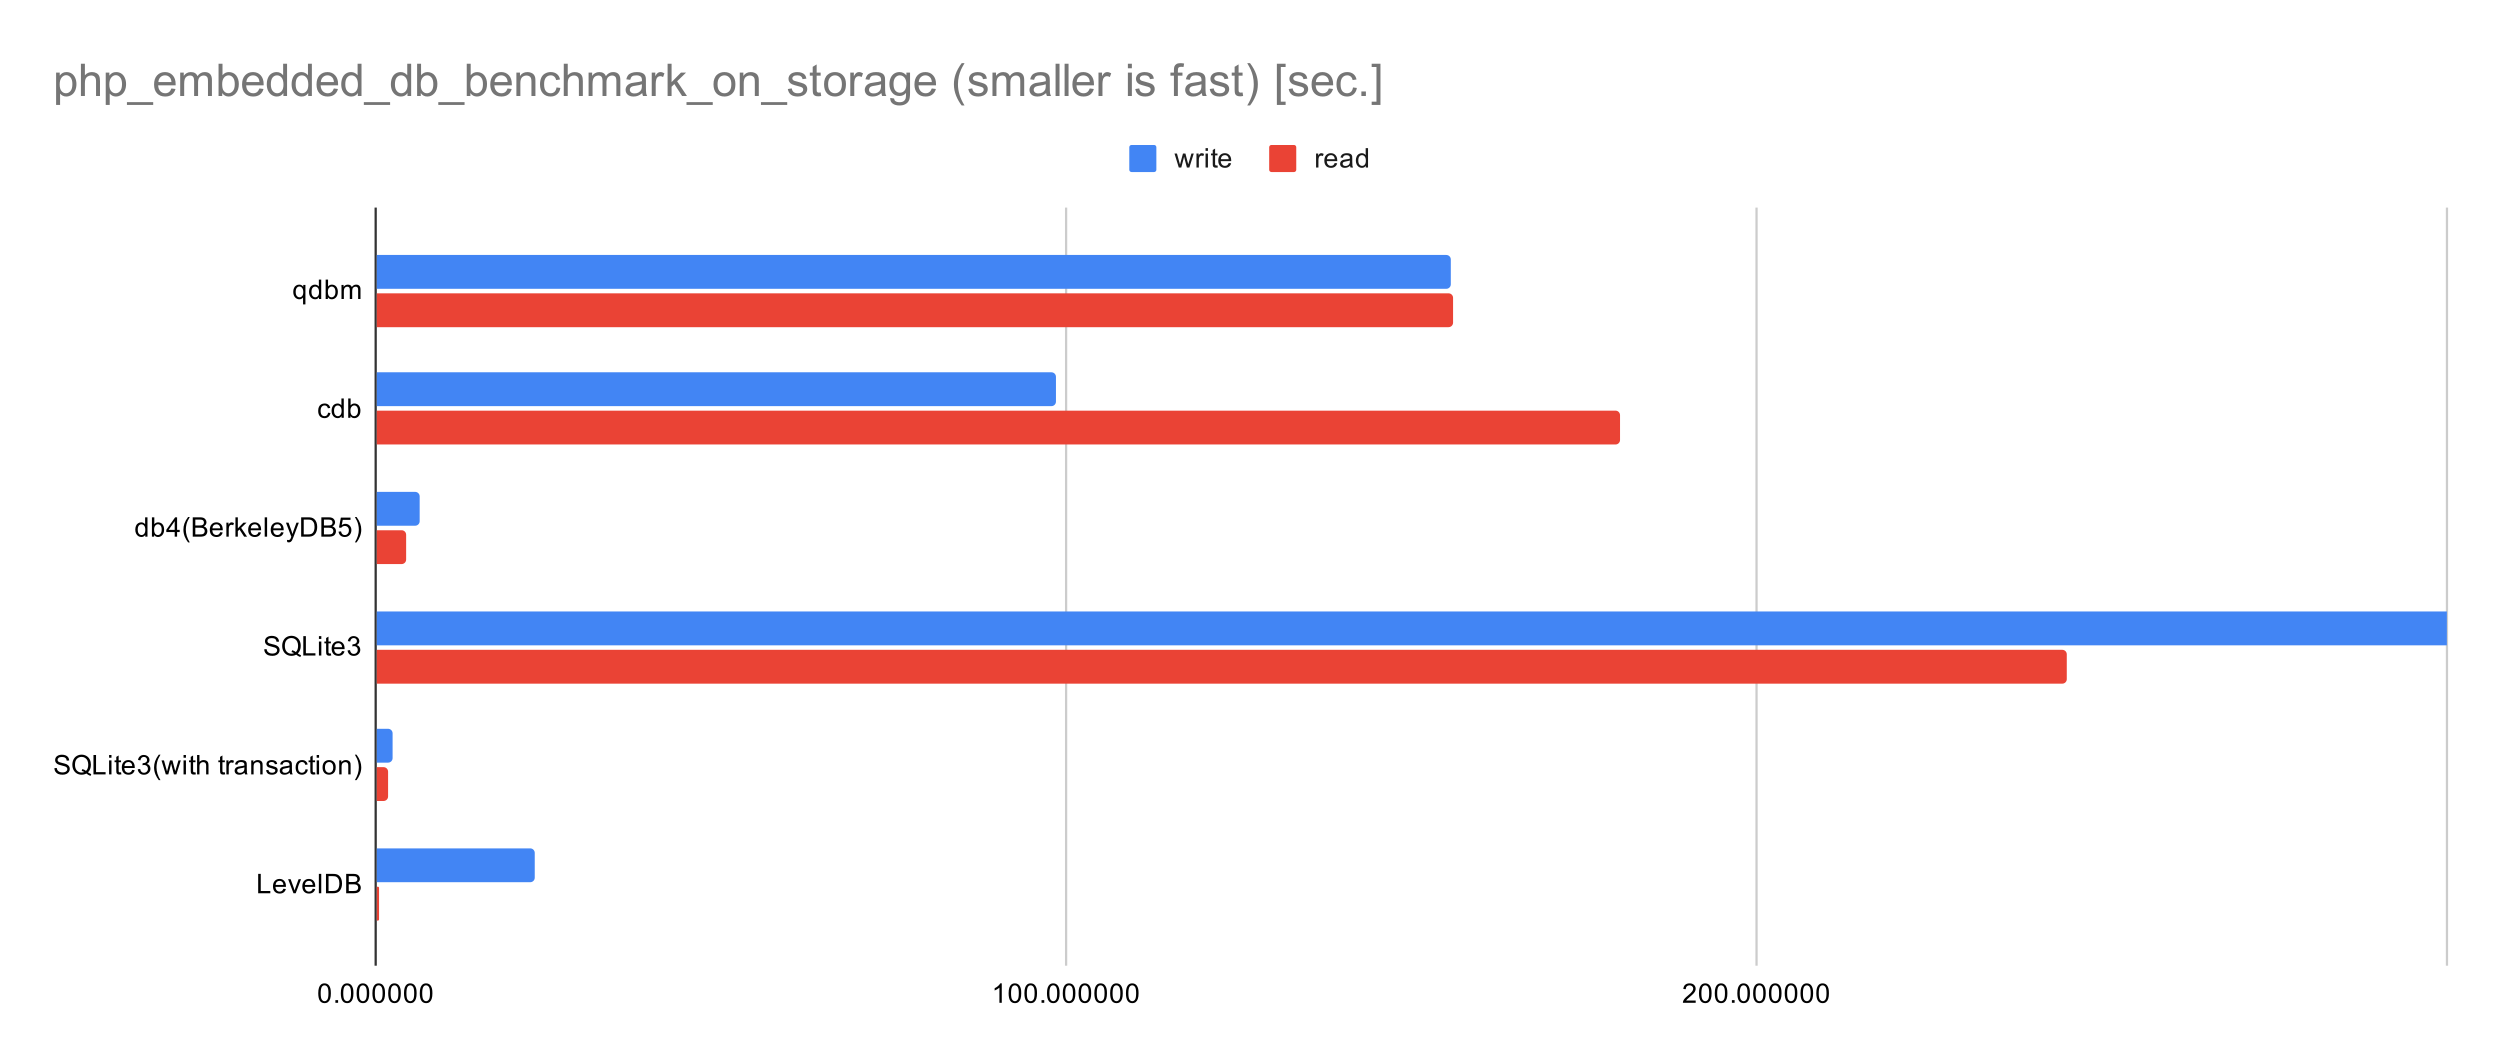 <svg version="1.1" viewBox="0.0 0.0 1108.0 471.0" fill="none" stroke="none" stroke-linecap="square" stroke-miterlimit="10" width="1108" height="471" xmlns:xlink="http://www.w3.org/1999/xlink" xmlns="http://www.w3.org/2000/svg"><path fill="#ffffff" d="M0 0L1108.0 0L1108.0 471.0L0 471.0L0 0Z" fill-rule="nonzero"/><path stroke="#333333" stroke-width="1.0" stroke-linecap="butt" d="M166.5 92.5L166.5 427.5" fill-rule="nonzero"/><path stroke="#cccccc" stroke-width="1.0" stroke-linecap="butt" d="M472.5 92.5L472.5 427.5" fill-rule="nonzero"/><path stroke="#cccccc" stroke-width="1.0" stroke-linecap="butt" d="M778.5 92.5L778.5 427.5" fill-rule="nonzero"/><path stroke="#cccccc" stroke-width="1.0" stroke-linecap="butt" d="M1084.5 92.5L1084.5 427.5" fill-rule="nonzero"/><clipPath id="id_0"><path d="M166.55 92.95L1084.45 92.95L1084.45 427.45L166.55 427.45L166.55 92.95Z" clip-rule="nonzero"/></clipPath><path stroke="#000000" stroke-width="2.0" stroke-linecap="butt" stroke-opacity="0.0" clip-path="url(#id_0)" d="M167.0 128.0L167.0 113.0L641.0 113.0C642.105 113.0 643.0 113.895 643.0 115.0L643.0 126.0C643.0 127.105 642.105 128.0 641.0 128.0Z" fill-rule="nonzero"/><path fill="#4285f4" clip-path="url(#id_0)" d="M167.0 128.0L167.0 113.0L641.0 113.0C642.105 113.0 643.0 113.895 643.0 115.0L643.0 126.0C643.0 127.105 642.105 128.0 641.0 128.0Z" fill-rule="nonzero"/><path stroke="#000000" stroke-width="2.0" stroke-linecap="butt" stroke-opacity="0.0" clip-path="url(#id_0)" d="M167.0 180.0L167.0 165.0L466.0 165.0C467.105 165.0 468.0 165.895 468.0 167.0L468.0 178.0C468.0 179.105 467.105 180.0 466.0 180.0Z" fill-rule="nonzero"/><path fill="#4285f4" clip-path="url(#id_0)" d="M167.0 180.0L167.0 165.0L466.0 165.0C467.105 165.0 468.0 165.895 468.0 167.0L468.0 178.0C468.0 179.105 467.105 180.0 466.0 180.0Z" fill-rule="nonzero"/><path stroke="#000000" stroke-width="2.0" stroke-linecap="butt" stroke-opacity="0.0" clip-path="url(#id_0)" d="M167.0 233.0L167.0 218.0L184.0 218.0C185.105 218.0 186.0 218.895 186.0 220.0L186.0 231.0C186.0 232.105 185.105 233.0 184.0 233.0Z" fill-rule="nonzero"/><path fill="#4285f4" clip-path="url(#id_0)" d="M167.0 233.0L167.0 218.0L184.0 218.0C185.105 218.0 186.0 218.895 186.0 220.0L186.0 231.0C186.0 232.105 185.105 233.0 184.0 233.0Z" fill-rule="nonzero"/><path stroke="#000000" stroke-width="2.0" stroke-linecap="butt" stroke-opacity="0.0" clip-path="url(#id_0)" d="M167.0 286.0L167.0 271.0L88555.0 271.0C88556.1 271.0 88557.0 271.895 88557.0 273.0L88557.0 284.0C88557.0 285.105 88556.1 286.0 88555.0 286.0Z" fill-rule="nonzero"/><path fill="#4285f4" clip-path="url(#id_0)" d="M167.0 286.0L167.0 271.0L88555.0 271.0C88556.1 271.0 88557.0 271.895 88557.0 273.0L88557.0 284.0C88557.0 285.105 88556.1 286.0 88555.0 286.0Z" fill-rule="nonzero"/><path stroke="#000000" stroke-width="2.0" stroke-linecap="butt" stroke-opacity="0.0" clip-path="url(#id_0)" d="M167.0 338.0L167.0 323.0L172.0 323.0C173.105 323.0 174.0 323.895 174.0 325.0L174.0 336.0C174.0 337.105 173.105 338.0 172.0 338.0Z" fill-rule="nonzero"/><path fill="#4285f4" clip-path="url(#id_0)" d="M167.0 338.0L167.0 323.0L172.0 323.0C173.105 323.0 174.0 323.895 174.0 325.0L174.0 336.0C174.0 337.105 173.105 338.0 172.0 338.0Z" fill-rule="nonzero"/><path stroke="#000000" stroke-width="2.0" stroke-linecap="butt" stroke-opacity="0.0" clip-path="url(#id_0)" d="M167.0 391.0L167.0 376.0L235.0 376.0C236.105 376.0 237.0 376.895 237.0 378.0L237.0 389.0C237.0 390.105 236.105 391.0 235.0 391.0Z" fill-rule="nonzero"/><path fill="#4285f4" clip-path="url(#id_0)" d="M167.0 391.0L167.0 376.0L235.0 376.0C236.105 376.0 237.0 376.895 237.0 378.0L237.0 389.0C237.0 390.105 236.105 391.0 235.0 391.0Z" fill-rule="nonzero"/><path stroke="#000000" stroke-width="2.0" stroke-linecap="butt" stroke-opacity="0.0" clip-path="url(#id_0)" d="M167.0 145.0L167.0 130.0L642.0 130.0C643.105 130.0 644.0 130.895 644.0 132.0L644.0 143.0C644.0 144.105 643.105 145.0 642.0 145.0Z" fill-rule="nonzero"/><path fill="#ea4335" clip-path="url(#id_0)" d="M167.0 145.0L167.0 130.0L642.0 130.0C643.105 130.0 644.0 130.895 644.0 132.0L644.0 143.0C644.0 144.105 643.105 145.0 642.0 145.0Z" fill-rule="nonzero"/><path stroke="#000000" stroke-width="2.0" stroke-linecap="butt" stroke-opacity="0.0" clip-path="url(#id_0)" d="M167.0 197.0L167.0 182.0L716.0 182.0C717.105 182.0 718.0 182.895 718.0 184.0L718.0 195.0C718.0 196.105 717.105 197.0 716.0 197.0Z" fill-rule="nonzero"/><path fill="#ea4335" clip-path="url(#id_0)" d="M167.0 197.0L167.0 182.0L716.0 182.0C717.105 182.0 718.0 182.895 718.0 184.0L718.0 195.0C718.0 196.105 717.105 197.0 716.0 197.0Z" fill-rule="nonzero"/><path stroke="#000000" stroke-width="2.0" stroke-linecap="butt" stroke-opacity="0.0" clip-path="url(#id_0)" d="M167.0 250.0L167.0 235.0L178.0 235.0C179.105 235.0 180.0 235.895 180.0 237.0L180.0 248.0C180.0 249.105 179.105 250.0 178.0 250.0Z" fill-rule="nonzero"/><path fill="#ea4335" clip-path="url(#id_0)" d="M167.0 250.0L167.0 235.0L178.0 235.0C179.105 235.0 180.0 235.895 180.0 237.0L180.0 248.0C180.0 249.105 179.105 250.0 178.0 250.0Z" fill-rule="nonzero"/><path stroke="#000000" stroke-width="2.0" stroke-linecap="butt" stroke-opacity="0.0" clip-path="url(#id_0)" d="M167.0 303.0L167.0 288.0L914.0 288.0C915.105 288.0 916.0 288.895 916.0 290.0L916.0 301.0C916.0 302.105 915.105 303.0 914.0 303.0Z" fill-rule="nonzero"/><path fill="#ea4335" clip-path="url(#id_0)" d="M167.0 303.0L167.0 288.0L914.0 288.0C915.105 288.0 916.0 288.895 916.0 290.0L916.0 301.0C916.0 302.105 915.105 303.0 914.0 303.0Z" fill-rule="nonzero"/><path stroke="#000000" stroke-width="2.0" stroke-linecap="butt" stroke-opacity="0.0" clip-path="url(#id_0)" d="M167.0 355.0L167.0 340.0L170.0 340.0C171.105 340.0 172.0 340.895 172.0 342.0L172.0 353.0C172.0 354.105 171.105 355.0 170.0 355.0Z" fill-rule="nonzero"/><path fill="#ea4335" clip-path="url(#id_0)" d="M167.0 355.0L167.0 340.0L170.0 340.0C171.105 340.0 172.0 340.895 172.0 342.0L172.0 353.0C172.0 354.105 171.105 355.0 170.0 355.0Z" fill-rule="nonzero"/><path stroke="#000000" stroke-width="2.0" stroke-linecap="butt" stroke-opacity="0.0" clip-path="url(#id_0)" d="M167.0 408.0L167.0 393.0L167.5 393.0C167.776 393.0 168.0 393.224 168.0 393.5L168.0 407.5C168.0 407.776 167.776 408.0 167.5 408.0Z" fill-rule="nonzero"/><path fill="#ea4335" clip-path="url(#id_0)" d="M167.0 408.0L167.0 393.0L167.5 393.0C167.776 393.0 168.0 393.224 168.0 393.5L168.0 407.5C168.0 407.776 167.776 408.0 167.5 408.0Z" fill-rule="nonzero"/><path fill="#000000" d="M134.316 134.898L134.316 131.851Q134.066 132.195 133.613 132.429Q133.175 132.648 132.675 132.648Q131.566 132.648 130.769 131.773Q129.972 130.882 129.972 129.335Q129.972 128.398 130.3 127.663Q130.628 126.913 131.238 126.538Q131.863 126.148 132.597 126.148Q133.753 126.148 134.409 127.116L134.409 126.288L135.363 126.288L135.363 134.898L134.316 134.898ZM131.05 129.382Q131.05 130.585 131.55 131.179Q132.066 131.773 132.769 131.773Q133.441 131.773 133.925 131.21Q134.409 130.632 134.409 129.476Q134.409 128.226 133.894 127.601Q133.394 126.976 132.691 126.976Q132.019 126.976 131.534 127.57Q131.05 128.148 131.05 129.382ZM141.378 132.507L141.378 131.726Q140.784 132.648 139.644 132.648Q138.894 132.648 138.269 132.241Q137.644 131.82 137.3 131.085Q136.956 130.351 136.956 129.398Q136.956 128.476 137.269 127.71Q137.581 126.945 138.206 126.554Q138.831 126.148 139.597 126.148Q140.159 126.148 140.597 126.382Q141.034 126.616 141.316 126.991L141.316 123.913L142.363 123.913L142.363 132.507L141.378 132.507ZM138.05 129.398Q138.05 130.601 138.55 131.195Q139.05 131.773 139.738 131.773Q140.425 131.773 140.909 131.21Q141.394 130.648 141.394 129.491Q141.394 128.21 140.894 127.616Q140.409 127.023 139.691 127.023Q138.988 127.023 138.519 127.601Q138.05 128.163 138.05 129.398ZM145.316 132.507L144.331 132.507L144.331 123.913L145.394 123.913L145.394 126.976Q146.066 126.148 147.097 126.148Q147.675 126.148 148.175 126.382Q148.691 126.601 149.019 127.023Q149.363 127.445 149.55 128.038Q149.738 128.632 149.738 129.304Q149.738 130.898 148.941 131.773Q148.144 132.648 147.05 132.648Q145.941 132.648 145.316 131.726L145.316 132.507ZM145.3 129.351Q145.3 130.46 145.613 130.96Q146.113 131.773 146.956 131.773Q147.644 131.773 148.144 131.179Q148.659 130.585 148.659 129.382Q148.659 128.163 148.175 127.585Q147.691 127.007 147.003 127.007Q146.316 127.007 145.8 127.616Q145.3 128.21 145.3 129.351ZM151.347 132.507L151.347 126.288L152.284 126.288L152.284 127.163Q152.581 126.695 153.066 126.429Q153.55 126.148 154.175 126.148Q154.863 126.148 155.3 126.429Q155.753 126.71 155.925 127.226Q156.675 126.148 157.847 126.148Q158.784 126.148 159.269 126.663Q159.769 127.163 159.769 128.241L159.769 132.507L158.722 132.507L158.722 128.585Q158.722 127.96 158.613 127.679Q158.519 127.398 158.253 127.226Q157.988 127.054 157.613 127.054Q156.956 127.054 156.519 127.491Q156.097 127.929 156.097 128.898L156.097 132.507L155.034 132.507L155.034 128.46Q155.034 127.757 154.769 127.413Q154.519 127.054 153.941 127.054Q153.488 127.054 153.113 127.288Q152.738 127.523 152.566 127.976Q152.394 128.429 152.394 129.273L152.394 132.507L151.347 132.507Z" fill-rule="nonzero"/><path fill="#000000" d="M145.409 182.903L146.441 183.044Q146.269 184.106 145.566 184.715Q144.863 185.325 143.847 185.325Q142.566 185.325 141.784 184.497Q141.019 183.653 141.019 182.09Q141.019 181.09 141.347 180.34Q141.691 179.575 142.363 179.2Q143.05 178.825 143.863 178.825Q144.863 178.825 145.503 179.34Q146.159 179.84 146.347 180.794L145.316 180.95Q145.175 180.325 144.8 180.012Q144.425 179.684 143.894 179.684Q143.097 179.684 142.597 180.262Q142.097 180.825 142.097 182.059Q142.097 183.325 142.581 183.887Q143.066 184.45 143.831 184.45Q144.456 184.45 144.863 184.075Q145.284 183.7 145.409 182.903ZM151.378 185.184L151.378 184.403Q150.784 185.325 149.644 185.325Q148.894 185.325 148.269 184.919Q147.644 184.497 147.3 183.762Q146.956 183.028 146.956 182.075Q146.956 181.153 147.269 180.387Q147.581 179.622 148.206 179.231Q148.831 178.825 149.597 178.825Q150.159 178.825 150.597 179.059Q151.034 179.294 151.316 179.669L151.316 176.59L152.363 176.59L152.363 185.184L151.378 185.184ZM148.05 182.075Q148.05 183.278 148.55 183.872Q149.05 184.45 149.738 184.45Q150.425 184.45 150.909 183.887Q151.394 183.325 151.394 182.169Q151.394 180.887 150.894 180.294Q150.409 179.7 149.691 179.7Q148.988 179.7 148.519 180.278Q148.05 180.84 148.05 182.075ZM155.316 185.184L154.331 185.184L154.331 176.59L155.394 176.59L155.394 179.653Q156.066 178.825 157.097 178.825Q157.675 178.825 158.175 179.059Q158.691 179.278 159.019 179.7Q159.363 180.122 159.55 180.715Q159.738 181.309 159.738 181.981Q159.738 183.575 158.941 184.45Q158.144 185.325 157.05 185.325Q155.941 185.325 155.316 184.403L155.316 185.184ZM155.3 182.028Q155.3 183.137 155.613 183.637Q156.113 184.45 156.956 184.45Q157.644 184.45 158.144 183.856Q158.659 183.262 158.659 182.059Q158.659 180.84 158.175 180.262Q157.691 179.684 157.003 179.684Q156.316 179.684 155.8 180.294Q155.3 180.887 155.3 182.028Z" fill-rule="nonzero"/><path fill="#000000" d="M64.378 237.861L64.378 237.08Q63.784 238.002 62.644 238.002Q61.894 238.002 61.269 237.596Q60.644 237.174 60.3 236.44Q59.956 235.705 59.956 234.752Q59.956 233.83 60.269 233.065Q60.581 232.299 61.206 231.908Q61.831 231.502 62.597 231.502Q63.159 231.502 63.597 231.736Q64.034 231.971 64.316 232.346L64.316 229.268L65.362 229.268L65.362 237.861L64.378 237.861ZM61.05 234.752Q61.05 235.955 61.55 236.549Q62.05 237.127 62.737 237.127Q63.425 237.127 63.909 236.565Q64.394 236.002 64.394 234.846Q64.394 233.565 63.894 232.971Q63.409 232.377 62.691 232.377Q61.987 232.377 61.519 232.955Q61.05 233.518 61.05 234.752ZM68.316 237.861L67.331 237.861L67.331 229.268L68.394 229.268L68.394 232.33Q69.066 231.502 70.097 231.502Q70.675 231.502 71.175 231.736Q71.691 231.955 72.019 232.377Q72.362 232.799 72.55 233.393Q72.737 233.986 72.737 234.658Q72.737 236.252 71.941 237.127Q71.144 238.002 70.05 238.002Q68.941 238.002 68.316 237.08L68.316 237.861ZM68.3 234.705Q68.3 235.815 68.612 236.315Q69.112 237.127 69.956 237.127Q70.644 237.127 71.144 236.533Q71.659 235.94 71.659 234.736Q71.659 233.518 71.175 232.94Q70.691 232.361 70.003 232.361Q69.316 232.361 68.8 232.971Q68.3 233.565 68.3 234.705ZM77.425 237.861L77.425 235.799L73.706 235.799L73.706 234.83L77.628 229.268L78.487 229.268L78.487 234.83L79.644 234.83L79.644 235.799L78.487 235.799L78.487 237.861L77.425 237.861ZM77.425 234.83L77.425 230.971L74.737 234.83L77.425 234.83ZM83.362 240.393Q82.487 239.283 81.878 237.815Q81.284 236.33 81.284 234.752Q81.284 233.361 81.722 232.08Q82.253 230.596 83.362 229.127L84.112 229.127Q83.409 230.346 83.175 230.861Q82.816 231.674 82.612 232.549Q82.362 233.643 82.362 234.752Q82.362 237.58 84.112 240.393L83.362 240.393ZM85.425 237.861L85.425 229.268L88.659 229.268Q89.644 229.268 90.237 229.533Q90.831 229.799 91.159 230.346Q91.503 230.877 91.503 231.471Q91.503 232.018 91.206 232.502Q90.909 232.986 90.3 233.283Q91.081 233.518 91.487 234.08Q91.909 234.627 91.909 235.377Q91.909 235.971 91.659 236.502Q91.409 237.018 91.034 237.299Q90.659 237.58 90.081 237.721Q89.519 237.861 88.706 237.861L85.425 237.861ZM86.566 232.877L88.425 232.877Q89.175 232.877 89.503 232.783Q89.941 232.658 90.159 232.361Q90.378 232.049 90.378 231.596Q90.378 231.174 90.175 230.846Q89.972 230.518 89.581 230.408Q89.206 230.283 88.284 230.283L86.566 230.283L86.566 232.877ZM86.566 236.846L88.706 236.846Q89.253 236.846 89.472 236.799Q89.878 236.736 90.128 236.58Q90.394 236.408 90.566 236.096Q90.737 235.783 90.737 235.377Q90.737 234.893 90.487 234.533Q90.253 234.174 89.816 234.033Q89.378 233.893 88.55 233.893L86.566 233.893L86.566 236.846ZM97.597 235.861L98.691 235.986Q98.441 236.94 97.737 237.471Q97.034 238.002 95.956 238.002Q94.597 238.002 93.784 237.158Q92.987 236.315 92.987 234.799Q92.987 233.236 93.8 232.377Q94.612 231.502 95.894 231.502Q97.144 231.502 97.925 232.346Q98.722 233.19 98.722 234.736Q98.722 234.83 98.722 235.018L94.081 235.018Q94.144 236.049 94.659 236.596Q95.175 237.127 95.956 237.127Q96.534 237.127 96.941 236.83Q97.362 236.518 97.597 235.861ZM94.144 234.158L97.612 234.158Q97.55 233.361 97.222 232.971Q96.706 232.361 95.909 232.361Q95.175 232.361 94.675 232.846Q94.191 233.33 94.144 234.158ZM100.331 237.861L100.331 231.643L101.284 231.643L101.284 232.58Q101.644 231.924 101.941 231.721Q102.253 231.502 102.628 231.502Q103.159 231.502 103.706 231.83L103.347 232.815Q102.956 232.58 102.581 232.58Q102.222 232.58 101.941 232.799Q101.675 233.002 101.566 233.377Q101.378 233.94 101.378 234.596L101.378 237.861L100.331 237.861ZM104.347 237.861L104.347 229.268L105.409 229.268L105.409 234.174L107.894 231.643L109.269 231.643L106.878 233.94L109.503 237.861L108.206 237.861L106.144 234.674L105.409 235.393L105.409 237.861L104.347 237.861ZM114.597 235.861L115.691 235.986Q115.441 236.94 114.737 237.471Q114.034 238.002 112.956 238.002Q111.597 238.002 110.784 237.158Q109.987 236.315 109.987 234.799Q109.987 233.236 110.8 232.377Q111.612 231.502 112.894 231.502Q114.144 231.502 114.925 232.346Q115.722 233.19 115.722 234.736Q115.722 234.83 115.722 235.018L111.081 235.018Q111.144 236.049 111.659 236.596Q112.175 237.127 112.956 237.127Q113.534 237.127 113.941 236.83Q114.362 236.518 114.597 235.861ZM111.144 234.158L114.612 234.158Q114.55 233.361 114.222 232.971Q113.706 232.361 112.909 232.361Q112.175 232.361 111.675 232.846Q111.191 233.33 111.144 234.158ZM117.316 237.861L117.316 229.268L118.378 229.268L118.378 237.861L117.316 237.861ZM124.597 235.861L125.691 235.986Q125.441 236.94 124.737 237.471Q124.034 238.002 122.956 238.002Q121.597 238.002 120.784 237.158Q119.987 236.315 119.987 234.799Q119.987 233.236 120.8 232.377Q121.612 231.502 122.894 231.502Q124.144 231.502 124.925 232.346Q125.722 233.19 125.722 234.736Q125.722 234.83 125.722 235.018L121.081 235.018Q121.144 236.049 121.659 236.596Q122.175 237.127 122.956 237.127Q123.534 237.127 123.941 236.83Q124.362 236.518 124.597 235.861ZM121.144 234.158L124.612 234.158Q124.55 233.361 124.222 232.971Q123.706 232.361 122.909 232.361Q122.175 232.361 121.675 232.846Q121.191 233.33 121.144 234.158ZM127.3 240.252L127.175 239.268Q127.519 239.361 127.784 239.361Q128.128 239.361 128.331 239.236Q128.55 239.127 128.691 238.924Q128.784 238.752 129.019 238.127Q129.034 238.049 129.113 237.877L126.737 231.643L127.878 231.643L129.175 235.236Q129.425 235.924 129.628 236.69Q129.816 235.955 130.066 235.268L131.394 231.643L132.441 231.643L130.081 237.971Q129.691 238.986 129.488 239.377Q129.206 239.908 128.831 240.143Q128.472 240.393 127.972 240.393Q127.675 240.393 127.3 240.252ZM133.472 237.861L133.472 229.268L136.441 229.268Q137.441 229.268 137.972 229.393Q138.706 229.565 139.222 230.002Q139.909 230.58 140.238 231.486Q140.581 232.377 140.581 233.518Q140.581 234.502 140.347 235.252Q140.128 236.002 139.769 236.502Q139.409 237.002 138.972 237.283Q138.55 237.565 137.956 237.721Q137.363 237.861 136.581 237.861L133.472 237.861ZM134.613 236.846L136.441 236.846Q137.3 236.846 137.784 236.69Q138.269 236.533 138.55 236.236Q138.956 235.846 139.175 235.158Q139.409 234.471 139.409 233.502Q139.409 232.158 138.956 231.44Q138.519 230.705 137.894 230.455Q137.425 230.283 136.425 230.283L134.613 230.283L134.613 236.846ZM142.425 237.861L142.425 229.268L145.659 229.268Q146.644 229.268 147.238 229.533Q147.831 229.799 148.159 230.346Q148.503 230.877 148.503 231.471Q148.503 232.018 148.206 232.502Q147.909 232.986 147.3 233.283Q148.081 233.518 148.488 234.08Q148.909 234.627 148.909 235.377Q148.909 235.971 148.659 236.502Q148.409 237.018 148.034 237.299Q147.659 237.58 147.081 237.721Q146.519 237.861 145.706 237.861L142.425 237.861ZM143.566 232.877L145.425 232.877Q146.175 232.877 146.503 232.783Q146.941 232.658 147.159 232.361Q147.378 232.049 147.378 231.596Q147.378 231.174 147.175 230.846Q146.972 230.518 146.581 230.408Q146.206 230.283 145.284 230.283L143.566 230.283L143.566 232.877ZM143.566 236.846L145.706 236.846Q146.253 236.846 146.472 236.799Q146.878 236.736 147.128 236.58Q147.394 236.408 147.566 236.096Q147.738 235.783 147.738 235.377Q147.738 234.893 147.488 234.533Q147.253 234.174 146.816 234.033Q146.378 233.893 145.55 233.893L143.566 233.893L143.566 236.846ZM150.05 235.611L151.159 235.518Q151.284 236.33 151.722 236.736Q152.175 237.143 152.816 237.143Q153.566 237.143 154.097 236.565Q154.628 235.986 154.628 235.049Q154.628 234.143 154.113 233.627Q153.613 233.096 152.784 233.096Q152.284 233.096 151.863 233.33Q151.456 233.565 151.222 233.924L150.238 233.799L151.066 229.393L155.347 229.393L155.347 230.393L151.909 230.393L151.456 232.705Q152.222 232.158 153.066 232.158Q154.191 232.158 154.956 232.94Q155.738 233.721 155.738 234.955Q155.738 236.111 155.066 236.971Q154.238 238.002 152.816 238.002Q151.644 238.002 150.894 237.346Q150.159 236.69 150.05 235.611ZM158.034 240.393L157.284 240.393Q159.034 237.58 159.034 234.752Q159.034 233.658 158.784 232.565Q158.581 231.69 158.222 230.877Q157.988 230.361 157.284 229.127L158.034 229.127Q159.128 230.596 159.659 232.08Q160.113 233.361 160.113 234.752Q160.113 236.33 159.503 237.815Q158.894 239.283 158.034 240.393Z" fill-rule="nonzero"/><path fill="#000000" d="M117.097 287.773L118.159 287.679Q118.237 288.335 118.519 288.742Q118.8 289.148 119.378 289.414Q119.972 289.664 120.706 289.664Q121.347 289.664 121.847 289.476Q122.347 289.273 122.581 288.945Q122.831 288.601 122.831 288.21Q122.831 287.804 122.597 287.507Q122.362 287.195 121.831 286.992Q121.472 286.851 120.284 286.57Q119.112 286.289 118.644 286.039Q118.019 285.71 117.722 285.242Q117.425 284.757 117.425 284.164Q117.425 283.523 117.784 282.96Q118.159 282.382 118.862 282.101Q119.581 281.804 120.441 281.804Q121.394 281.804 122.128 282.117Q122.862 282.414 123.253 283.023Q123.644 283.617 123.675 284.367L122.581 284.445Q122.487 283.632 121.972 283.226Q121.472 282.804 120.487 282.804Q119.456 282.804 118.987 283.179Q118.519 283.554 118.519 284.085Q118.519 284.554 118.847 284.851Q119.175 285.148 120.55 285.46Q121.941 285.773 122.456 286.007Q123.206 286.367 123.566 286.898Q123.925 287.414 123.925 288.117Q123.925 288.804 123.534 289.414Q123.144 290.007 122.409 290.351Q121.675 290.679 120.753 290.679Q119.581 290.679 118.784 290.351Q118.003 290.007 117.55 289.32Q117.112 288.632 117.097 287.773ZM131.988 289.617Q132.784 290.164 133.441 290.414L133.113 291.21Q132.191 290.867 131.269 290.148Q130.316 290.679 129.159 290.679Q127.987 290.679 127.034 290.117Q126.097 289.554 125.581 288.539Q125.066 287.523 125.066 286.242Q125.066 284.976 125.581 283.929Q126.097 282.882 127.05 282.335Q128.003 281.789 129.175 281.789Q130.363 281.789 131.316 282.367Q132.284 282.929 132.784 283.945Q133.284 284.96 133.284 286.242Q133.284 287.304 132.956 288.148Q132.644 288.992 131.988 289.617ZM129.488 288.164Q130.472 288.445 131.113 288.992Q132.113 288.07 132.113 286.242Q132.113 285.195 131.753 284.414Q131.394 283.632 130.706 283.21Q130.034 282.773 129.191 282.773Q127.909 282.773 127.066 283.648Q126.237 284.507 126.237 286.242Q126.237 287.914 127.066 288.82Q127.894 289.71 129.191 289.71Q129.8 289.71 130.331 289.476Q129.8 289.132 129.206 288.992L129.488 288.164ZM134.425 290.539L134.425 281.945L135.566 281.945L135.566 289.523L139.8 289.523L139.8 290.539L134.425 290.539ZM141.347 283.164L141.347 281.945L142.409 281.945L142.409 283.164L141.347 283.164ZM141.347 290.539L141.347 284.32L142.409 284.32L142.409 290.539L141.347 290.539ZM146.644 289.601L146.8 290.523Q146.347 290.617 146.003 290.617Q145.425 290.617 145.113 290.445Q144.8 290.257 144.659 289.96Q144.534 289.664 144.534 288.71L144.534 285.132L143.769 285.132L143.769 284.32L144.534 284.32L144.534 282.773L145.581 282.148L145.581 284.32L146.644 284.32L146.644 285.132L145.581 285.132L145.581 288.773Q145.581 289.226 145.628 289.351Q145.691 289.476 145.816 289.554Q145.941 289.632 146.175 289.632Q146.363 289.632 146.644 289.601ZM151.597 288.539L152.691 288.664Q152.441 289.617 151.738 290.148Q151.034 290.679 149.956 290.679Q148.597 290.679 147.784 289.835Q146.988 288.992 146.988 287.476Q146.988 285.914 147.8 285.054Q148.613 284.179 149.894 284.179Q151.144 284.179 151.925 285.023Q152.722 285.867 152.722 287.414Q152.722 287.507 152.722 287.695L148.081 287.695Q148.144 288.726 148.659 289.273Q149.175 289.804 149.956 289.804Q150.534 289.804 150.941 289.507Q151.363 289.195 151.597 288.539ZM148.144 286.835L151.613 286.835Q151.55 286.039 151.222 285.648Q150.706 285.039 149.909 285.039Q149.175 285.039 148.675 285.523Q148.191 286.007 148.144 286.835ZM154.05 288.273L155.113 288.132Q155.284 289.023 155.722 289.429Q156.159 289.82 156.784 289.82Q157.534 289.82 158.05 289.304Q158.566 288.789 158.566 288.023Q158.566 287.304 158.081 286.835Q157.613 286.351 156.878 286.351Q156.581 286.351 156.128 286.476L156.253 285.539Q156.363 285.554 156.425 285.554Q157.097 285.554 157.628 285.21Q158.175 284.851 158.175 284.117Q158.175 283.539 157.784 283.164Q157.394 282.773 156.769 282.773Q156.159 282.773 155.738 283.164Q155.331 283.554 155.222 284.32L154.159 284.132Q154.347 283.085 155.034 282.507Q155.722 281.914 156.738 281.914Q157.441 281.914 158.034 282.226Q158.628 282.523 158.941 283.039Q159.253 283.554 159.253 284.148Q159.253 284.695 158.956 285.164Q158.659 285.617 158.081 285.882Q158.831 286.054 159.253 286.617Q159.675 287.164 159.675 288.007Q159.675 289.132 158.847 289.914Q158.034 290.695 156.784 290.695Q155.659 290.695 154.909 290.023Q154.159 289.335 154.05 288.273Z" fill-rule="nonzero"/><path fill="#000000" d="M24.097 340.45L25.159 340.356Q25.238 341.013 25.519 341.419Q25.8 341.825 26.378 342.091Q26.972 342.341 27.706 342.341Q28.347 342.341 28.847 342.153Q29.347 341.95 29.581 341.622Q29.831 341.278 29.831 340.888Q29.831 340.481 29.597 340.185Q29.363 339.872 28.831 339.669Q28.472 339.528 27.284 339.247Q26.113 338.966 25.644 338.716Q25.019 338.388 24.722 337.919Q24.425 337.435 24.425 336.841Q24.425 336.2 24.784 335.638Q25.159 335.06 25.863 334.778Q26.581 334.481 27.441 334.481Q28.394 334.481 29.128 334.794Q29.863 335.091 30.253 335.7Q30.644 336.294 30.675 337.044L29.581 337.122Q29.488 336.31 28.972 335.903Q28.472 335.481 27.488 335.481Q26.456 335.481 25.988 335.856Q25.519 336.231 25.519 336.763Q25.519 337.231 25.847 337.528Q26.175 337.825 27.55 338.138Q28.941 338.45 29.456 338.685Q30.206 339.044 30.566 339.575Q30.925 340.091 30.925 340.794Q30.925 341.481 30.534 342.091Q30.144 342.685 29.409 343.028Q28.675 343.356 27.753 343.356Q26.581 343.356 25.784 343.028Q25.003 342.685 24.55 341.997Q24.113 341.31 24.097 340.45ZM38.987 342.294Q39.784 342.841 40.441 343.091L40.112 343.888Q39.191 343.544 38.269 342.825Q37.316 343.356 36.159 343.356Q34.987 343.356 34.034 342.794Q33.097 342.231 32.581 341.216Q32.066 340.2 32.066 338.919Q32.066 337.653 32.581 336.606Q33.097 335.56 34.05 335.013Q35.003 334.466 36.175 334.466Q37.362 334.466 38.316 335.044Q39.284 335.606 39.784 336.622Q40.284 337.638 40.284 338.919Q40.284 339.981 39.956 340.825Q39.644 341.669 38.987 342.294ZM36.487 340.841Q37.472 341.122 38.112 341.669Q39.112 340.747 39.112 338.919Q39.112 337.872 38.753 337.091Q38.394 336.31 37.706 335.888Q37.034 335.45 36.191 335.45Q34.909 335.45 34.066 336.325Q33.237 337.185 33.237 338.919Q33.237 340.591 34.066 341.497Q34.894 342.388 36.191 342.388Q36.8 342.388 37.331 342.153Q36.8 341.81 36.206 341.669L36.487 340.841ZM41.425 343.216L41.425 334.622L42.566 334.622L42.566 342.2L46.8 342.2L46.8 343.216L41.425 343.216ZM48.347 335.841L48.347 334.622L49.409 334.622L49.409 335.841L48.347 335.841ZM48.347 343.216L48.347 336.997L49.409 336.997L49.409 343.216L48.347 343.216ZM53.644 342.278L53.8 343.2Q53.347 343.294 53.003 343.294Q52.425 343.294 52.112 343.122Q51.8 342.935 51.659 342.638Q51.534 342.341 51.534 341.388L51.534 337.81L50.769 337.81L50.769 336.997L51.534 336.997L51.534 335.45L52.581 334.825L52.581 336.997L53.644 336.997L53.644 337.81L52.581 337.81L52.581 341.45Q52.581 341.903 52.628 342.028Q52.691 342.153 52.816 342.231Q52.941 342.31 53.175 342.31Q53.362 342.31 53.644 342.278ZM58.597 341.216L59.691 341.341Q59.441 342.294 58.737 342.825Q58.034 343.356 56.956 343.356Q55.597 343.356 54.784 342.513Q53.987 341.669 53.987 340.153Q53.987 338.591 54.8 337.731Q55.612 336.856 56.894 336.856Q58.144 336.856 58.925 337.7Q59.722 338.544 59.722 340.091Q59.722 340.185 59.722 340.372L55.081 340.372Q55.144 341.403 55.659 341.95Q56.175 342.481 56.956 342.481Q57.534 342.481 57.941 342.185Q58.362 341.872 58.597 341.216ZM55.144 339.513L58.612 339.513Q58.55 338.716 58.222 338.325Q57.706 337.716 56.909 337.716Q56.175 337.716 55.675 338.2Q55.191 338.685 55.144 339.513ZM61.05 340.95L62.112 340.81Q62.284 341.7 62.722 342.106Q63.159 342.497 63.784 342.497Q64.534 342.497 65.05 341.981Q65.566 341.466 65.566 340.7Q65.566 339.981 65.081 339.513Q64.612 339.028 63.878 339.028Q63.581 339.028 63.128 339.153L63.253 338.216Q63.362 338.231 63.425 338.231Q64.097 338.231 64.628 337.888Q65.175 337.528 65.175 336.794Q65.175 336.216 64.784 335.841Q64.394 335.45 63.769 335.45Q63.159 335.45 62.737 335.841Q62.331 336.231 62.222 336.997L61.159 336.81Q61.347 335.763 62.034 335.185Q62.722 334.591 63.737 334.591Q64.441 334.591 65.034 334.903Q65.628 335.2 65.941 335.716Q66.253 336.231 66.253 336.825Q66.253 337.372 65.956 337.841Q65.659 338.294 65.081 338.56Q65.831 338.731 66.253 339.294Q66.675 339.841 66.675 340.685Q66.675 341.81 65.847 342.591Q65.034 343.372 63.784 343.372Q62.659 343.372 61.909 342.7Q61.159 342.013 61.05 340.95ZM70.362 345.747Q69.487 344.638 68.878 343.169Q68.284 341.685 68.284 340.106Q68.284 338.716 68.722 337.435Q69.253 335.95 70.362 334.481L71.112 334.481Q70.409 335.7 70.175 336.216Q69.816 337.028 69.612 337.903Q69.362 338.997 69.362 340.106Q69.362 342.935 71.112 345.747L70.362 345.747ZM73.487 343.216L71.581 336.997L72.675 336.997L73.659 340.591L74.034 341.919Q74.066 341.825 74.362 340.638L75.347 336.997L76.425 336.997L77.362 340.606L77.675 341.794L78.034 340.591L79.097 336.997L80.128 336.997L78.175 343.216L77.081 343.216L76.097 339.481L75.847 338.435L74.597 343.216L73.487 343.216ZM81.347 335.841L81.347 334.622L82.409 334.622L82.409 335.841L81.347 335.841ZM81.347 343.216L81.347 336.997L82.409 336.997L82.409 343.216L81.347 343.216ZM86.644 342.278L86.8 343.2Q86.347 343.294 86.003 343.294Q85.425 343.294 85.112 343.122Q84.8 342.935 84.659 342.638Q84.534 342.341 84.534 341.388L84.534 337.81L83.769 337.81L83.769 336.997L84.534 336.997L84.534 335.45L85.581 334.825L85.581 336.997L86.644 336.997L86.644 337.81L85.581 337.81L85.581 341.45Q85.581 341.903 85.628 342.028Q85.691 342.153 85.816 342.231Q85.941 342.31 86.175 342.31Q86.362 342.31 86.644 342.278ZM87.347 343.216L87.347 334.622L88.394 334.622L88.394 337.7Q89.128 336.856 90.253 336.856Q90.956 336.856 91.456 337.138Q91.972 337.403 92.191 337.888Q92.409 338.356 92.409 339.278L92.409 343.216L91.362 343.216L91.362 339.278Q91.362 338.481 91.019 338.122Q90.675 337.763 90.05 337.763Q89.581 337.763 89.159 338.013Q88.753 338.247 88.566 338.669Q88.394 339.075 88.394 339.81L88.394 343.216L87.347 343.216ZM99.644 342.278L99.8 343.2Q99.347 343.294 99.003 343.294Q98.425 343.294 98.112 343.122Q97.8 342.935 97.659 342.638Q97.534 342.341 97.534 341.388L97.534 337.81L96.769 337.81L96.769 336.997L97.534 336.997L97.534 335.45L98.581 334.825L98.581 336.997L99.644 336.997L99.644 337.81L98.581 337.81L98.581 341.45Q98.581 341.903 98.628 342.028Q98.691 342.153 98.816 342.231Q98.941 342.31 99.175 342.31Q99.362 342.31 99.644 342.278ZM100.331 343.216L100.331 336.997L101.284 336.997L101.284 337.935Q101.644 337.278 101.941 337.075Q102.253 336.856 102.628 336.856Q103.159 336.856 103.706 337.185L103.347 338.169Q102.956 337.935 102.581 337.935Q102.222 337.935 101.941 338.153Q101.675 338.356 101.566 338.731Q101.378 339.294 101.378 339.95L101.378 343.216L100.331 343.216ZM108.409 342.45Q107.816 342.95 107.269 343.153Q106.737 343.356 106.112 343.356Q105.081 343.356 104.534 342.856Q103.987 342.356 103.987 341.575Q103.987 341.122 104.191 340.747Q104.394 340.356 104.737 340.138Q105.081 339.903 105.503 339.794Q105.8 339.7 106.441 339.622Q107.706 339.481 108.316 339.263Q108.316 339.044 108.316 338.997Q108.316 338.341 108.019 338.075Q107.612 337.731 106.816 337.731Q106.081 337.731 105.722 337.997Q105.362 338.247 105.191 338.903L104.159 338.763Q104.3 338.106 104.628 337.7Q104.956 337.294 105.566 337.075Q106.175 336.856 106.972 336.856Q107.769 336.856 108.269 337.044Q108.769 337.231 109.003 337.513Q109.237 337.794 109.331 338.231Q109.378 338.497 109.378 339.2L109.378 340.606Q109.378 342.075 109.441 342.466Q109.519 342.856 109.722 343.216L108.612 343.216Q108.456 342.888 108.409 342.45ZM108.316 340.091Q107.737 340.325 106.597 340.497Q105.941 340.591 105.675 340.716Q105.409 340.825 105.253 341.044Q105.112 341.263 105.112 341.544Q105.112 341.966 105.425 342.247Q105.753 342.528 106.362 342.528Q106.972 342.528 107.441 342.263Q107.925 341.997 108.144 341.528Q108.316 341.169 108.316 340.481L108.316 340.091ZM111.347 343.216L111.347 336.997L112.284 336.997L112.284 337.872Q112.972 336.856 114.269 336.856Q114.831 336.856 115.3 337.06Q115.784 337.263 116.019 337.591Q116.253 337.919 116.347 338.356Q116.394 338.653 116.394 339.388L116.394 343.216L115.347 343.216L115.347 339.435Q115.347 338.778 115.222 338.466Q115.097 338.153 114.784 337.966Q114.472 337.763 114.05 337.763Q113.378 337.763 112.878 338.2Q112.394 338.622 112.394 339.81L112.394 343.216L111.347 343.216ZM117.925 341.356L118.956 341.2Q119.05 341.825 119.441 342.153Q119.847 342.481 120.581 342.481Q121.3 342.481 121.644 342.2Q122.003 341.903 122.003 341.497Q122.003 341.138 121.691 340.935Q121.472 340.794 120.612 340.575Q119.456 340.278 119.003 340.075Q118.566 339.856 118.331 339.481Q118.097 339.106 118.097 338.638Q118.097 338.231 118.284 337.872Q118.472 337.513 118.8 337.278Q119.05 337.106 119.472 336.981Q119.894 336.856 120.394 336.856Q121.112 336.856 121.659 337.075Q122.222 337.278 122.487 337.638Q122.753 337.997 122.847 338.591L121.816 338.731Q121.753 338.263 121.409 337.997Q121.081 337.716 120.456 337.716Q119.737 337.716 119.425 337.966Q119.112 338.2 119.112 338.528Q119.112 338.731 119.237 338.888Q119.378 339.06 119.644 339.169Q119.8 339.231 120.581 339.435Q121.706 339.747 122.144 339.935Q122.581 340.122 122.831 340.481Q123.081 340.841 123.081 341.388Q123.081 341.919 122.769 342.388Q122.472 342.841 121.894 343.106Q121.316 343.356 120.581 343.356Q119.362 343.356 118.722 342.856Q118.097 342.341 117.925 341.356ZM128.409 342.45Q127.816 342.95 127.269 343.153Q126.737 343.356 126.112 343.356Q125.081 343.356 124.534 342.856Q123.987 342.356 123.987 341.575Q123.987 341.122 124.191 340.747Q124.394 340.356 124.737 340.138Q125.081 339.903 125.503 339.794Q125.8 339.7 126.441 339.622Q127.706 339.481 128.316 339.263Q128.316 339.044 128.316 338.997Q128.316 338.341 128.019 338.075Q127.612 337.731 126.816 337.731Q126.081 337.731 125.722 337.997Q125.362 338.247 125.191 338.903L124.159 338.763Q124.3 338.106 124.628 337.7Q124.956 337.294 125.566 337.075Q126.175 336.856 126.972 336.856Q127.769 336.856 128.269 337.044Q128.769 337.231 129.003 337.513Q129.238 337.794 129.331 338.231Q129.378 338.497 129.378 339.2L129.378 340.606Q129.378 342.075 129.441 342.466Q129.519 342.856 129.722 343.216L128.613 343.216Q128.456 342.888 128.409 342.45ZM128.316 340.091Q127.737 340.325 126.597 340.497Q125.941 340.591 125.675 340.716Q125.409 340.825 125.253 341.044Q125.112 341.263 125.112 341.544Q125.112 341.966 125.425 342.247Q125.753 342.528 126.362 342.528Q126.972 342.528 127.441 342.263Q127.925 341.997 128.144 341.528Q128.316 341.169 128.316 340.481L128.316 340.091ZM135.409 340.935L136.441 341.075Q136.269 342.138 135.566 342.747Q134.863 343.356 133.847 343.356Q132.566 343.356 131.784 342.528Q131.019 341.685 131.019 340.122Q131.019 339.122 131.347 338.372Q131.691 337.606 132.363 337.231Q133.05 336.856 133.863 336.856Q134.863 336.856 135.503 337.372Q136.159 337.872 136.347 338.825L135.316 338.981Q135.175 338.356 134.8 338.044Q134.425 337.716 133.894 337.716Q133.097 337.716 132.597 338.294Q132.097 338.856 132.097 340.091Q132.097 341.356 132.581 341.919Q133.066 342.481 133.831 342.481Q134.456 342.481 134.863 342.106Q135.284 341.731 135.409 340.935ZM139.644 342.278L139.8 343.2Q139.347 343.294 139.003 343.294Q138.425 343.294 138.113 343.122Q137.8 342.935 137.659 342.638Q137.534 342.341 137.534 341.388L137.534 337.81L136.769 337.81L136.769 336.997L137.534 336.997L137.534 335.45L138.581 334.825L138.581 336.997L139.644 336.997L139.644 337.81L138.581 337.81L138.581 341.45Q138.581 341.903 138.628 342.028Q138.691 342.153 138.816 342.231Q138.941 342.31 139.175 342.31Q139.363 342.31 139.644 342.278ZM140.347 335.841L140.347 334.622L141.409 334.622L141.409 335.841L140.347 335.841ZM140.347 343.216L140.347 336.997L141.409 336.997L141.409 343.216L140.347 343.216ZM142.956 340.106Q142.956 338.372 143.909 337.544Q144.706 336.856 145.863 336.856Q147.144 336.856 147.956 337.7Q148.784 338.528 148.784 340.013Q148.784 341.216 148.425 341.903Q148.066 342.591 147.363 342.981Q146.675 343.356 145.863 343.356Q144.566 343.356 143.753 342.528Q142.956 341.685 142.956 340.106ZM144.034 340.106Q144.034 341.294 144.55 341.888Q145.081 342.481 145.863 342.481Q146.659 342.481 147.175 341.888Q147.691 341.294 147.691 340.075Q147.691 338.919 147.159 338.325Q146.644 337.731 145.863 337.731Q145.081 337.731 144.55 338.325Q144.034 338.903 144.034 340.106ZM150.347 343.216L150.347 336.997L151.284 336.997L151.284 337.872Q151.972 336.856 153.269 336.856Q153.831 336.856 154.3 337.06Q154.784 337.263 155.019 337.591Q155.253 337.919 155.347 338.356Q155.394 338.653 155.394 339.388L155.394 343.216L154.347 343.216L154.347 339.435Q154.347 338.778 154.222 338.466Q154.097 338.153 153.784 337.966Q153.472 337.763 153.05 337.763Q152.378 337.763 151.878 338.2Q151.394 338.622 151.394 339.81L151.394 343.216L150.347 343.216ZM158.034 345.747L157.284 345.747Q159.034 342.935 159.034 340.106Q159.034 339.013 158.784 337.919Q158.581 337.044 158.222 336.231Q157.988 335.716 157.284 334.481L158.034 334.481Q159.128 335.95 159.659 337.435Q160.113 338.716 160.113 340.106Q160.113 341.685 159.503 343.169Q158.894 344.638 158.034 345.747Z" fill-rule="nonzero"/><path fill="#000000" d="M114.425 395.893L114.425 387.299L115.566 387.299L115.566 394.877L119.8 394.877L119.8 395.893L114.425 395.893ZM125.597 393.893L126.691 394.018Q126.441 394.971 125.737 395.502Q125.034 396.034 123.956 396.034Q122.597 396.034 121.784 395.19Q120.987 394.346 120.987 392.83Q120.987 391.268 121.8 390.409Q122.612 389.534 123.894 389.534Q125.144 389.534 125.925 390.377Q126.722 391.221 126.722 392.768Q126.722 392.862 126.722 393.049L122.081 393.049Q122.144 394.08 122.659 394.627Q123.175 395.159 123.956 395.159Q124.534 395.159 124.941 394.862Q125.362 394.549 125.597 393.893ZM122.144 392.19L125.612 392.19Q125.55 391.393 125.222 391.002Q124.706 390.393 123.909 390.393Q123.175 390.393 122.675 390.877Q122.191 391.362 122.144 392.19ZM130.066 395.893L127.706 389.674L128.816 389.674L130.159 393.393Q130.363 394.002 130.55 394.643Q130.691 394.159 130.941 393.471L132.331 389.674L133.409 389.674L131.05 395.893L130.066 395.893ZM138.597 393.893L139.691 394.018Q139.441 394.971 138.738 395.502Q138.034 396.034 136.956 396.034Q135.597 396.034 134.784 395.19Q133.988 394.346 133.988 392.83Q133.988 391.268 134.8 390.409Q135.613 389.534 136.894 389.534Q138.144 389.534 138.925 390.377Q139.722 391.221 139.722 392.768Q139.722 392.862 139.722 393.049L135.081 393.049Q135.144 394.08 135.659 394.627Q136.175 395.159 136.956 395.159Q137.534 395.159 137.941 394.862Q138.363 394.549 138.597 393.893ZM135.144 392.19L138.613 392.19Q138.55 391.393 138.222 391.002Q137.706 390.393 136.909 390.393Q136.175 390.393 135.675 390.877Q135.191 391.362 135.144 392.19ZM141.316 395.893L141.316 387.299L142.378 387.299L142.378 395.893L141.316 395.893ZM144.472 395.893L144.472 387.299L147.441 387.299Q148.441 387.299 148.972 387.424Q149.706 387.596 150.222 388.034Q150.909 388.612 151.238 389.518Q151.581 390.409 151.581 391.549Q151.581 392.534 151.347 393.284Q151.128 394.034 150.769 394.534Q150.409 395.034 149.972 395.315Q149.55 395.596 148.956 395.752Q148.363 395.893 147.581 395.893L144.472 395.893ZM145.613 394.877L147.441 394.877Q148.3 394.877 148.784 394.721Q149.269 394.565 149.55 394.268Q149.956 393.877 150.175 393.19Q150.409 392.502 150.409 391.534Q150.409 390.19 149.956 389.471Q149.519 388.737 148.894 388.487Q148.425 388.315 147.425 388.315L145.613 388.315L145.613 394.877ZM153.425 395.893L153.425 387.299L156.659 387.299Q157.644 387.299 158.238 387.565Q158.831 387.83 159.159 388.377Q159.503 388.909 159.503 389.502Q159.503 390.049 159.206 390.534Q158.909 391.018 158.3 391.315Q159.081 391.549 159.488 392.112Q159.909 392.659 159.909 393.409Q159.909 394.002 159.659 394.534Q159.409 395.049 159.034 395.33Q158.659 395.612 158.081 395.752Q157.519 395.893 156.706 395.893L153.425 395.893ZM154.566 390.909L156.425 390.909Q157.175 390.909 157.503 390.815Q157.941 390.69 158.159 390.393Q158.378 390.08 158.378 389.627Q158.378 389.205 158.175 388.877Q157.972 388.549 157.581 388.44Q157.206 388.315 156.284 388.315L154.566 388.315L154.566 390.909ZM154.566 394.877L156.706 394.877Q157.253 394.877 157.472 394.83Q157.878 394.768 158.128 394.612Q158.394 394.44 158.566 394.127Q158.738 393.815 158.738 393.409Q158.738 392.924 158.488 392.565Q158.253 392.205 157.816 392.065Q157.378 391.924 156.55 391.924L154.566 391.924L154.566 394.877Z" fill-rule="nonzero"/><path fill="#000000" d="M141.05 440.216Q141.05 438.684 141.363 437.762Q141.675 436.825 142.284 436.325Q142.909 435.825 143.847 435.825Q144.534 435.825 145.05 436.106Q145.581 436.387 145.925 436.919Q146.269 437.434 146.456 438.184Q146.644 438.934 146.644 440.216Q146.644 441.731 146.331 442.653Q146.034 443.575 145.409 444.091Q144.8 444.591 143.847 444.591Q142.613 444.591 141.894 443.7Q141.05 442.637 141.05 440.216ZM142.128 440.216Q142.128 442.325 142.628 443.028Q143.128 443.731 143.847 443.731Q144.581 443.731 145.066 443.028Q145.566 442.325 145.566 440.216Q145.566 438.091 145.066 437.403Q144.581 436.7 143.831 436.7Q143.113 436.7 142.675 437.309Q142.128 438.091 142.128 440.216ZM148.644 444.45L148.644 443.247L149.847 443.247L149.847 444.45L148.644 444.45ZM151.05 440.216Q151.05 438.684 151.363 437.762Q151.675 436.825 152.284 436.325Q152.909 435.825 153.847 435.825Q154.534 435.825 155.05 436.106Q155.581 436.387 155.925 436.919Q156.269 437.434 156.456 438.184Q156.644 438.934 156.644 440.216Q156.644 441.731 156.331 442.653Q156.034 443.575 155.409 444.091Q154.8 444.591 153.847 444.591Q152.613 444.591 151.894 443.7Q151.05 442.637 151.05 440.216ZM152.128 440.216Q152.128 442.325 152.628 443.028Q153.128 443.731 153.847 443.731Q154.581 443.731 155.066 443.028Q155.566 442.325 155.566 440.216Q155.566 438.091 155.066 437.403Q154.581 436.7 153.831 436.7Q153.113 436.7 152.675 437.309Q152.128 438.091 152.128 440.216ZM158.05 440.216Q158.05 438.684 158.363 437.762Q158.675 436.825 159.284 436.325Q159.909 435.825 160.847 435.825Q161.534 435.825 162.05 436.106Q162.581 436.387 162.925 436.919Q163.269 437.434 163.456 438.184Q163.644 438.934 163.644 440.216Q163.644 441.731 163.331 442.653Q163.034 443.575 162.409 444.091Q161.8 444.591 160.847 444.591Q159.613 444.591 158.894 443.7Q158.05 442.637 158.05 440.216ZM159.128 440.216Q159.128 442.325 159.628 443.028Q160.128 443.731 160.847 443.731Q161.581 443.731 162.066 443.028Q162.566 442.325 162.566 440.216Q162.566 438.091 162.066 437.403Q161.581 436.7 160.831 436.7Q160.113 436.7 159.675 437.309Q159.128 438.091 159.128 440.216ZM165.05 440.216Q165.05 438.684 165.363 437.762Q165.675 436.825 166.284 436.325Q166.909 435.825 167.847 435.825Q168.534 435.825 169.05 436.106Q169.581 436.387 169.925 436.919Q170.269 437.434 170.456 438.184Q170.644 438.934 170.644 440.216Q170.644 441.731 170.331 442.653Q170.034 443.575 169.409 444.091Q168.8 444.591 167.847 444.591Q166.613 444.591 165.894 443.7Q165.05 442.637 165.05 440.216ZM166.128 440.216Q166.128 442.325 166.628 443.028Q167.128 443.731 167.847 443.731Q168.581 443.731 169.066 443.028Q169.566 442.325 169.566 440.216Q169.566 438.091 169.066 437.403Q168.581 436.7 167.831 436.7Q167.113 436.7 166.675 437.309Q166.128 438.091 166.128 440.216ZM172.05 440.216Q172.05 438.684 172.363 437.762Q172.675 436.825 173.284 436.325Q173.909 435.825 174.847 435.825Q175.534 435.825 176.05 436.106Q176.581 436.387 176.925 436.919Q177.269 437.434 177.456 438.184Q177.644 438.934 177.644 440.216Q177.644 441.731 177.331 442.653Q177.034 443.575 176.409 444.091Q175.8 444.591 174.847 444.591Q173.613 444.591 172.894 443.7Q172.05 442.637 172.05 440.216ZM173.128 440.216Q173.128 442.325 173.628 443.028Q174.128 443.731 174.847 443.731Q175.581 443.731 176.066 443.028Q176.566 442.325 176.566 440.216Q176.566 438.091 176.066 437.403Q175.581 436.7 174.831 436.7Q174.113 436.7 173.675 437.309Q173.128 438.091 173.128 440.216ZM179.05 440.216Q179.05 438.684 179.363 437.762Q179.675 436.825 180.284 436.325Q180.909 435.825 181.847 435.825Q182.534 435.825 183.05 436.106Q183.581 436.387 183.925 436.919Q184.269 437.434 184.456 438.184Q184.644 438.934 184.644 440.216Q184.644 441.731 184.331 442.653Q184.034 443.575 183.409 444.091Q182.8 444.591 181.847 444.591Q180.613 444.591 179.894 443.7Q179.05 442.637 179.05 440.216ZM180.128 440.216Q180.128 442.325 180.628 443.028Q181.128 443.731 181.847 443.731Q182.581 443.731 183.066 443.028Q183.566 442.325 183.566 440.216Q183.566 438.091 183.066 437.403Q182.581 436.7 181.831 436.7Q181.113 436.7 180.675 437.309Q180.128 438.091 180.128 440.216ZM186.05 440.216Q186.05 438.684 186.363 437.762Q186.675 436.825 187.284 436.325Q187.909 435.825 188.847 435.825Q189.534 435.825 190.05 436.106Q190.581 436.387 190.925 436.919Q191.269 437.434 191.456 438.184Q191.644 438.934 191.644 440.216Q191.644 441.731 191.331 442.653Q191.034 443.575 190.409 444.091Q189.8 444.591 188.847 444.591Q187.613 444.591 186.894 443.7Q186.05 442.637 186.05 440.216ZM187.128 440.216Q187.128 442.325 187.628 443.028Q188.128 443.731 188.847 443.731Q189.581 443.731 190.066 443.028Q190.566 442.325 190.566 440.216Q190.566 438.091 190.066 437.403Q189.581 436.7 188.831 436.7Q188.113 436.7 187.675 437.309Q187.128 438.091 187.128 440.216Z" fill-rule="nonzero"/><path fill="#000000" d="M443.985 444.45L442.939 444.45L442.939 437.731Q442.548 438.091 441.923 438.466Q441.314 438.825 440.829 438.997L440.829 437.981Q441.704 437.559 442.36 436.981Q443.032 436.387 443.314 435.825L443.985 435.825L443.985 444.45ZM447.017 440.216Q447.017 438.684 447.329 437.762Q447.642 436.825 448.251 436.325Q448.876 435.825 449.814 435.825Q450.501 435.825 451.017 436.106Q451.548 436.387 451.892 436.919Q452.235 437.434 452.423 438.184Q452.61 438.934 452.61 440.216Q452.61 441.731 452.298 442.653Q452.001 443.575 451.376 444.091Q450.767 444.591 449.814 444.591Q448.579 444.591 447.86 443.7Q447.017 442.637 447.017 440.216ZM448.095 440.216Q448.095 442.325 448.595 443.028Q449.095 443.731 449.814 443.731Q450.548 443.731 451.032 443.028Q451.532 442.325 451.532 440.216Q451.532 438.091 451.032 437.403Q450.548 436.7 449.798 436.7Q449.079 436.7 448.642 437.309Q448.095 438.091 448.095 440.216ZM454.017 440.216Q454.017 438.684 454.329 437.762Q454.642 436.825 455.251 436.325Q455.876 435.825 456.814 435.825Q457.501 435.825 458.017 436.106Q458.548 436.387 458.892 436.919Q459.235 437.434 459.423 438.184Q459.61 438.934 459.61 440.216Q459.61 441.731 459.298 442.653Q459.001 443.575 458.376 444.091Q457.767 444.591 456.814 444.591Q455.579 444.591 454.86 443.7Q454.017 442.637 454.017 440.216ZM455.095 440.216Q455.095 442.325 455.595 443.028Q456.095 443.731 456.814 443.731Q457.548 443.731 458.032 443.028Q458.532 442.325 458.532 440.216Q458.532 438.091 458.032 437.403Q457.548 436.7 456.798 436.7Q456.079 436.7 455.642 437.309Q455.095 438.091 455.095 440.216ZM461.61 444.45L461.61 443.247L462.814 443.247L462.814 444.45L461.61 444.45ZM464.017 440.216Q464.017 438.684 464.329 437.762Q464.642 436.825 465.251 436.325Q465.876 435.825 466.814 435.825Q467.501 435.825 468.017 436.106Q468.548 436.387 468.892 436.919Q469.235 437.434 469.423 438.184Q469.61 438.934 469.61 440.216Q469.61 441.731 469.298 442.653Q469.001 443.575 468.376 444.091Q467.767 444.591 466.814 444.591Q465.579 444.591 464.86 443.7Q464.017 442.637 464.017 440.216ZM465.095 440.216Q465.095 442.325 465.595 443.028Q466.095 443.731 466.814 443.731Q467.548 443.731 468.032 443.028Q468.532 442.325 468.532 440.216Q468.532 438.091 468.032 437.403Q467.548 436.7 466.798 436.7Q466.079 436.7 465.642 437.309Q465.095 438.091 465.095 440.216ZM471.017 440.216Q471.017 438.684 471.329 437.762Q471.642 436.825 472.251 436.325Q472.876 435.825 473.814 435.825Q474.501 435.825 475.017 436.106Q475.548 436.387 475.892 436.919Q476.235 437.434 476.423 438.184Q476.61 438.934 476.61 440.216Q476.61 441.731 476.298 442.653Q476.001 443.575 475.376 444.091Q474.767 444.591 473.814 444.591Q472.579 444.591 471.86 443.7Q471.017 442.637 471.017 440.216ZM472.095 440.216Q472.095 442.325 472.595 443.028Q473.095 443.731 473.814 443.731Q474.548 443.731 475.032 443.028Q475.532 442.325 475.532 440.216Q475.532 438.091 475.032 437.403Q474.548 436.7 473.798 436.7Q473.079 436.7 472.642 437.309Q472.095 438.091 472.095 440.216ZM478.017 440.216Q478.017 438.684 478.329 437.762Q478.642 436.825 479.251 436.325Q479.876 435.825 480.814 435.825Q481.501 435.825 482.017 436.106Q482.548 436.387 482.892 436.919Q483.235 437.434 483.423 438.184Q483.61 438.934 483.61 440.216Q483.61 441.731 483.298 442.653Q483.001 443.575 482.376 444.091Q481.767 444.591 480.814 444.591Q479.579 444.591 478.86 443.7Q478.017 442.637 478.017 440.216ZM479.095 440.216Q479.095 442.325 479.595 443.028Q480.095 443.731 480.814 443.731Q481.548 443.731 482.032 443.028Q482.532 442.325 482.532 440.216Q482.532 438.091 482.032 437.403Q481.548 436.7 480.798 436.7Q480.079 436.7 479.642 437.309Q479.095 438.091 479.095 440.216ZM485.017 440.216Q485.017 438.684 485.329 437.762Q485.642 436.825 486.251 436.325Q486.876 435.825 487.814 435.825Q488.501 435.825 489.017 436.106Q489.548 436.387 489.892 436.919Q490.235 437.434 490.423 438.184Q490.61 438.934 490.61 440.216Q490.61 441.731 490.298 442.653Q490.001 443.575 489.376 444.091Q488.767 444.591 487.814 444.591Q486.579 444.591 485.86 443.7Q485.017 442.637 485.017 440.216ZM486.095 440.216Q486.095 442.325 486.595 443.028Q487.095 443.731 487.814 443.731Q488.548 443.731 489.032 443.028Q489.532 442.325 489.532 440.216Q489.532 438.091 489.032 437.403Q488.548 436.7 487.798 436.7Q487.079 436.7 486.642 437.309Q486.095 438.091 486.095 440.216ZM492.017 440.216Q492.017 438.684 492.329 437.762Q492.642 436.825 493.251 436.325Q493.876 435.825 494.814 435.825Q495.501 435.825 496.017 436.106Q496.548 436.387 496.892 436.919Q497.235 437.434 497.423 438.184Q497.61 438.934 497.61 440.216Q497.61 441.731 497.298 442.653Q497.001 443.575 496.376 444.091Q495.767 444.591 494.814 444.591Q493.579 444.591 492.86 443.7Q492.017 442.637 492.017 440.216ZM493.095 440.216Q493.095 442.325 493.595 443.028Q494.095 443.731 494.814 443.731Q495.548 443.731 496.032 443.028Q496.532 442.325 496.532 440.216Q496.532 438.091 496.032 437.403Q495.548 436.7 494.798 436.7Q494.079 436.7 493.642 437.309Q493.095 438.091 493.095 440.216ZM499.017 440.216Q499.017 438.684 499.329 437.762Q499.642 436.825 500.251 436.325Q500.876 435.825 501.814 435.825Q502.501 435.825 503.017 436.106Q503.548 436.387 503.892 436.919Q504.235 437.434 504.423 438.184Q504.61 438.934 504.61 440.216Q504.61 441.731 504.298 442.653Q504.001 443.575 503.376 444.091Q502.767 444.591 501.814 444.591Q500.579 444.591 499.86 443.7Q499.017 442.637 499.017 440.216ZM500.095 440.216Q500.095 442.325 500.595 443.028Q501.095 443.731 501.814 443.731Q502.548 443.731 503.032 443.028Q503.532 442.325 503.532 440.216Q503.532 438.091 503.032 437.403Q502.548 436.7 501.798 436.7Q501.079 436.7 500.642 437.309Q500.095 438.091 500.095 440.216Z" fill-rule="nonzero"/><path fill="#000000" d="M751.53 443.434L751.53 444.45L745.843 444.45Q745.843 444.075 745.968 443.716Q746.186 443.137 746.655 442.575Q747.14 442.012 748.046 441.278Q749.452 440.122 749.936 439.45Q750.436 438.778 750.436 438.184Q750.436 437.559 749.983 437.137Q749.53 436.7 748.811 436.7Q748.046 436.7 747.593 437.153Q747.14 437.606 747.124 438.419L746.046 438.309Q746.155 437.091 746.874 436.466Q747.608 435.825 748.843 435.825Q750.077 435.825 750.796 436.512Q751.515 437.2 751.515 438.216Q751.515 438.731 751.296 439.231Q751.093 439.716 750.593 440.278Q750.108 440.825 748.983 441.778Q748.03 442.575 747.749 442.872Q747.483 443.153 747.311 443.434L751.53 443.434ZM752.983 440.216Q752.983 438.684 753.296 437.762Q753.608 436.825 754.218 436.325Q754.843 435.825 755.78 435.825Q756.468 435.825 756.983 436.106Q757.515 436.387 757.858 436.919Q758.202 437.434 758.39 438.184Q758.577 438.934 758.577 440.216Q758.577 441.731 758.265 442.653Q757.968 443.575 757.343 444.091Q756.733 444.591 755.78 444.591Q754.546 444.591 753.827 443.7Q752.983 442.637 752.983 440.216ZM754.061 440.216Q754.061 442.325 754.561 443.028Q755.061 443.731 755.78 443.731Q756.515 443.731 756.999 443.028Q757.499 442.325 757.499 440.216Q757.499 438.091 756.999 437.403Q756.515 436.7 755.765 436.7Q755.046 436.7 754.608 437.309Q754.061 438.091 754.061 440.216ZM759.983 440.216Q759.983 438.684 760.296 437.762Q760.608 436.825 761.218 436.325Q761.843 435.825 762.78 435.825Q763.468 435.825 763.983 436.106Q764.515 436.387 764.858 436.919Q765.202 437.434 765.39 438.184Q765.577 438.934 765.577 440.216Q765.577 441.731 765.265 442.653Q764.968 443.575 764.343 444.091Q763.733 444.591 762.78 444.591Q761.546 444.591 760.827 443.7Q759.983 442.637 759.983 440.216ZM761.061 440.216Q761.061 442.325 761.561 443.028Q762.061 443.731 762.78 443.731Q763.515 443.731 763.999 443.028Q764.499 442.325 764.499 440.216Q764.499 438.091 763.999 437.403Q763.515 436.7 762.765 436.7Q762.046 436.7 761.608 437.309Q761.061 438.091 761.061 440.216ZM767.577 444.45L767.577 443.247L768.78 443.247L768.78 444.45L767.577 444.45ZM769.983 440.216Q769.983 438.684 770.296 437.762Q770.608 436.825 771.218 436.325Q771.843 435.825 772.78 435.825Q773.468 435.825 773.983 436.106Q774.515 436.387 774.858 436.919Q775.202 437.434 775.39 438.184Q775.577 438.934 775.577 440.216Q775.577 441.731 775.265 442.653Q774.968 443.575 774.343 444.091Q773.733 444.591 772.78 444.591Q771.546 444.591 770.827 443.7Q769.983 442.637 769.983 440.216ZM771.061 440.216Q771.061 442.325 771.561 443.028Q772.061 443.731 772.78 443.731Q773.515 443.731 773.999 443.028Q774.499 442.325 774.499 440.216Q774.499 438.091 773.999 437.403Q773.515 436.7 772.765 436.7Q772.046 436.7 771.608 437.309Q771.061 438.091 771.061 440.216ZM776.983 440.216Q776.983 438.684 777.296 437.762Q777.608 436.825 778.218 436.325Q778.843 435.825 779.78 435.825Q780.468 435.825 780.983 436.106Q781.515 436.387 781.858 436.919Q782.202 437.434 782.39 438.184Q782.577 438.934 782.577 440.216Q782.577 441.731 782.265 442.653Q781.968 443.575 781.343 444.091Q780.733 444.591 779.78 444.591Q778.546 444.591 777.827 443.7Q776.983 442.637 776.983 440.216ZM778.061 440.216Q778.061 442.325 778.561 443.028Q779.061 443.731 779.78 443.731Q780.515 443.731 780.999 443.028Q781.499 442.325 781.499 440.216Q781.499 438.091 780.999 437.403Q780.515 436.7 779.765 436.7Q779.046 436.7 778.608 437.309Q778.061 438.091 778.061 440.216ZM783.983 440.216Q783.983 438.684 784.296 437.762Q784.608 436.825 785.218 436.325Q785.843 435.825 786.78 435.825Q787.468 435.825 787.983 436.106Q788.515 436.387 788.858 436.919Q789.202 437.434 789.39 438.184Q789.577 438.934 789.577 440.216Q789.577 441.731 789.265 442.653Q788.968 443.575 788.343 444.091Q787.733 444.591 786.78 444.591Q785.546 444.591 784.827 443.7Q783.983 442.637 783.983 440.216ZM785.061 440.216Q785.061 442.325 785.561 443.028Q786.061 443.731 786.78 443.731Q787.515 443.731 787.999 443.028Q788.499 442.325 788.499 440.216Q788.499 438.091 787.999 437.403Q787.515 436.7 786.765 436.7Q786.046 436.7 785.608 437.309Q785.061 438.091 785.061 440.216ZM790.983 440.216Q790.983 438.684 791.296 437.762Q791.608 436.825 792.218 436.325Q792.843 435.825 793.78 435.825Q794.468 435.825 794.983 436.106Q795.515 436.387 795.858 436.919Q796.202 437.434 796.39 438.184Q796.577 438.934 796.577 440.216Q796.577 441.731 796.265 442.653Q795.968 443.575 795.343 444.091Q794.733 444.591 793.78 444.591Q792.546 444.591 791.827 443.7Q790.983 442.637 790.983 440.216ZM792.061 440.216Q792.061 442.325 792.561 443.028Q793.061 443.731 793.78 443.731Q794.515 443.731 794.999 443.028Q795.499 442.325 795.499 440.216Q795.499 438.091 794.999 437.403Q794.515 436.7 793.765 436.7Q793.046 436.7 792.608 437.309Q792.061 438.091 792.061 440.216ZM797.983 440.216Q797.983 438.684 798.296 437.762Q798.608 436.825 799.218 436.325Q799.843 435.825 800.78 435.825Q801.468 435.825 801.983 436.106Q802.515 436.387 802.858 436.919Q803.202 437.434 803.39 438.184Q803.577 438.934 803.577 440.216Q803.577 441.731 803.265 442.653Q802.968 443.575 802.343 444.091Q801.733 444.591 800.78 444.591Q799.546 444.591 798.827 443.7Q797.983 442.637 797.983 440.216ZM799.061 440.216Q799.061 442.325 799.561 443.028Q800.061 443.731 800.78 443.731Q801.515 443.731 801.999 443.028Q802.499 442.325 802.499 440.216Q802.499 438.091 801.999 437.403Q801.515 436.7 800.765 436.7Q800.046 436.7 799.608 437.309Q799.061 438.091 799.061 440.216ZM804.983 440.216Q804.983 438.684 805.296 437.762Q805.608 436.825 806.218 436.325Q806.843 435.825 807.78 435.825Q808.468 435.825 808.983 436.106Q809.515 436.387 809.858 436.919Q810.202 437.434 810.39 438.184Q810.577 438.934 810.577 440.216Q810.577 441.731 810.265 442.653Q809.968 443.575 809.343 444.091Q808.733 444.591 807.78 444.591Q806.546 444.591 805.827 443.7Q804.983 442.637 804.983 440.216ZM806.061 440.216Q806.061 442.325 806.561 443.028Q807.061 443.731 807.78 443.731Q808.515 443.731 808.999 443.028Q809.499 442.325 809.499 440.216Q809.499 438.091 808.999 437.403Q808.515 436.7 807.765 436.7Q807.046 436.7 806.608 437.309Q806.061 438.091 806.061 440.216Z" fill-rule="nonzero"/><path fill="#4285f4" d="M500.5 65.25C500.5 64.698 500.948 64.25 501.5 64.25L511.5 64.25C512.052 64.25 512.5 64.698 512.5 65.25L512.5 75.25C512.5 75.802 512.052 76.25 511.5 76.25L501.5 76.25C500.948 76.25 500.5 75.802 500.5 75.25Z" fill-rule="nonzero"/><path fill="#1a1a1a" d="M522.438 74.25L520.531 68.031L521.625 68.031L522.609 71.625L522.984 72.953Q523.016 72.859 523.312 71.672L524.297 68.031L525.375 68.031L526.312 71.641L526.625 72.828L526.984 71.625L528.047 68.031L529.078 68.031L527.125 74.25L526.031 74.25L525.047 70.516L524.797 69.469L523.547 74.25L522.438 74.25ZM530.281 74.25L530.281 68.031L531.234 68.031L531.234 68.969Q531.594 68.312 531.891 68.109Q532.203 67.891 532.578 67.891Q533.109 67.891 533.656 68.219L533.297 69.203Q532.906 68.969 532.531 68.969Q532.172 68.969 531.891 69.188Q531.625 69.391 531.516 69.766Q531.328 70.328 531.328 70.984L531.328 74.25L530.281 74.25ZM534.297 66.875L534.297 65.656L535.359 65.656L535.359 66.875L534.297 66.875ZM534.297 74.25L534.297 68.031L535.359 68.031L535.359 74.25L534.297 74.25ZM539.594 73.312L539.75 74.234Q539.297 74.328 538.953 74.328Q538.375 74.328 538.062 74.156Q537.75 73.969 537.609 73.672Q537.484 73.375 537.484 72.422L537.484 68.844L536.719 68.844L536.719 68.031L537.484 68.031L537.484 66.484L538.531 65.859L538.531 68.031L539.594 68.031L539.594 68.844L538.531 68.844L538.531 72.484Q538.531 72.938 538.578 73.062Q538.641 73.188 538.766 73.266Q538.891 73.344 539.125 73.344Q539.312 73.344 539.594 73.312ZM544.547 72.25L545.641 72.375Q545.391 73.328 544.688 73.859Q543.984 74.391 542.906 74.391Q541.547 74.391 540.734 73.547Q539.938 72.703 539.938 71.188Q539.938 69.625 540.75 68.766Q541.562 67.891 542.844 67.891Q544.094 67.891 544.875 68.734Q545.672 69.578 545.672 71.125Q545.672 71.219 545.672 71.406L541.031 71.406Q541.094 72.438 541.609 72.984Q542.125 73.516 542.906 73.516Q543.484 73.516 543.891 73.219Q544.312 72.906 544.547 72.25ZM541.094 70.547L544.562 70.547Q544.5 69.75 544.172 69.359Q543.656 68.75 542.859 68.75Q542.125 68.75 541.625 69.234Q541.141 69.719 541.094 70.547Z" fill-rule="nonzero"/><path fill="#ea4335" d="M562.5 65.25C562.5 64.698 562.948 64.25 563.5 64.25L573.5 64.25C574.052 64.25 574.5 64.698 574.5 65.25L574.5 75.25C574.5 75.802 574.052 76.25 573.5 76.25L563.5 76.25C562.948 76.25 562.5 75.802 562.5 75.25Z" fill-rule="nonzero"/><path fill="#1a1a1a" d="M583.281 74.25L583.281 68.031L584.234 68.031L584.234 68.969Q584.594 68.312 584.891 68.109Q585.203 67.891 585.578 67.891Q586.109 67.891 586.656 68.219L586.297 69.203Q585.906 68.969 585.531 68.969Q585.172 68.969 584.891 69.188Q584.625 69.391 584.516 69.766Q584.328 70.328 584.328 70.984L584.328 74.25L583.281 74.25ZM591.547 72.25L592.641 72.375Q592.391 73.328 591.688 73.859Q590.984 74.391 589.906 74.391Q588.547 74.391 587.734 73.547Q586.938 72.703 586.938 71.188Q586.938 69.625 587.75 68.766Q588.562 67.891 589.844 67.891Q591.094 67.891 591.875 68.734Q592.672 69.578 592.672 71.125Q592.672 71.219 592.672 71.406L588.031 71.406Q588.094 72.438 588.609 72.984Q589.125 73.516 589.906 73.516Q590.484 73.516 590.891 73.219Q591.312 72.906 591.547 72.25ZM588.094 70.547L591.562 70.547Q591.5 69.75 591.172 69.359Q590.656 68.75 589.859 68.75Q589.125 68.75 588.625 69.234Q588.141 69.719 588.094 70.547ZM598.359 73.484Q597.766 73.984 597.219 74.188Q596.688 74.391 596.062 74.391Q595.031 74.391 594.484 73.891Q593.938 73.391 593.938 72.609Q593.938 72.156 594.141 71.781Q594.344 71.391 594.688 71.172Q595.031 70.938 595.453 70.828Q595.75 70.734 596.391 70.656Q597.656 70.516 598.266 70.297Q598.266 70.078 598.266 70.031Q598.266 69.375 597.969 69.109Q597.562 68.766 596.766 68.766Q596.031 68.766 595.672 69.031Q595.312 69.281 595.141 69.938L594.109 69.797Q594.25 69.141 594.578 68.734Q594.906 68.328 595.516 68.109Q596.125 67.891 596.922 67.891Q597.719 67.891 598.219 68.078Q598.719 68.266 598.953 68.547Q599.188 68.828 599.281 69.266Q599.328 69.531 599.328 70.234L599.328 71.641Q599.328 73.109 599.391 73.5Q599.469 73.891 599.672 74.25L598.562 74.25Q598.406 73.922 598.359 73.484ZM598.266 71.125Q597.688 71.359 596.547 71.531Q595.891 71.625 595.625 71.75Q595.359 71.859 595.203 72.078Q595.062 72.297 595.062 72.578Q595.062 73.0 595.375 73.281Q595.703 73.562 596.312 73.562Q596.922 73.562 597.391 73.297Q597.875 73.031 598.094 72.562Q598.266 72.203 598.266 71.516L598.266 71.125ZM605.328 74.25L605.328 73.469Q604.734 74.391 603.594 74.391Q602.844 74.391 602.219 73.984Q601.594 73.562 601.25 72.828Q600.906 72.094 600.906 71.141Q600.906 70.219 601.219 69.453Q601.531 68.688 602.156 68.297Q602.781 67.891 603.547 67.891Q604.109 67.891 604.547 68.125Q604.984 68.359 605.266 68.734L605.266 65.656L606.312 65.656L606.312 74.25L605.328 74.25ZM602.0 71.141Q602.0 72.344 602.5 72.938Q603.0 73.516 603.688 73.516Q604.375 73.516 604.859 72.953Q605.344 72.391 605.344 71.234Q605.344 69.953 604.844 69.359Q604.359 68.766 603.641 68.766Q602.938 68.766 602.469 69.344Q602.0 69.906 602.0 71.141Z" fill-rule="nonzero"/><path fill="#757575" d="M24.863 46.519L24.863 32.175L26.472 32.175L26.472 33.519Q27.034 32.737 27.738 32.347Q28.456 31.941 29.472 31.941Q30.8 31.941 31.816 32.628Q32.831 33.316 33.347 34.566Q33.878 35.8 33.878 37.284Q33.878 38.878 33.3 40.159Q32.737 41.425 31.644 42.112Q30.55 42.784 29.347 42.784Q28.472 42.784 27.769 42.409Q27.081 42.034 26.628 41.472L26.628 46.519L24.863 46.519ZM26.456 37.425Q26.456 39.425 27.269 40.378Q28.081 41.331 29.238 41.331Q30.409 41.331 31.238 40.347Q32.081 39.362 32.081 37.269Q32.081 35.3 31.253 34.316Q30.441 33.316 29.316 33.316Q28.191 33.316 27.316 34.378Q26.456 35.425 26.456 37.425ZM35.862 42.55L35.862 28.238L37.628 28.238L37.628 33.362Q38.862 31.941 40.737 31.941Q41.878 31.941 42.722 32.394Q43.581 32.847 43.941 33.659Q44.316 34.456 44.316 35.972L44.316 42.55L42.566 42.55L42.566 35.972Q42.566 34.659 41.987 34.066Q41.409 33.456 40.378 33.456Q39.597 33.456 38.894 33.862Q38.206 34.269 37.909 34.972Q37.628 35.659 37.628 36.878L37.628 42.55L35.862 42.55ZM46.862 46.519L46.862 32.175L48.472 32.175L48.472 33.519Q49.034 32.737 49.737 32.347Q50.456 31.941 51.472 31.941Q52.8 31.941 53.816 32.628Q54.831 33.316 55.347 34.566Q55.878 35.8 55.878 37.284Q55.878 38.878 55.3 40.159Q54.737 41.425 53.644 42.112Q52.55 42.784 51.347 42.784Q50.472 42.784 49.769 42.409Q49.081 42.034 48.628 41.472L48.628 46.519L46.862 46.519ZM48.456 37.425Q48.456 39.425 49.269 40.378Q50.081 41.331 51.237 41.331Q52.409 41.331 53.237 40.347Q54.081 39.362 54.081 37.269Q54.081 35.3 53.253 34.316Q52.441 33.316 51.316 33.316Q50.191 33.316 49.316 34.378Q48.456 35.425 48.456 37.425ZM56.253 46.519L56.253 45.253L67.894 45.253L67.894 46.519L56.253 46.519ZM75.972 39.206L77.784 39.441Q77.362 41.019 76.191 41.909Q75.034 42.784 73.222 42.784Q70.956 42.784 69.612 41.394Q68.284 39.987 68.284 37.456Q68.284 34.831 69.628 33.394Q70.972 31.941 73.128 31.941Q75.206 31.941 76.519 33.362Q77.847 34.769 77.847 37.347Q77.847 37.503 77.831 37.816L70.097 37.816Q70.191 39.519 71.066 40.425Q71.941 41.331 73.237 41.331Q74.206 41.331 74.878 40.831Q75.566 40.316 75.972 39.206ZM70.191 36.362L75.987 36.362Q75.878 35.066 75.331 34.409Q74.487 33.394 73.144 33.394Q71.941 33.394 71.112 34.206Q70.284 35.003 70.191 36.362ZM79.862 42.55L79.862 32.175L81.441 32.175L81.441 33.628Q81.925 32.878 82.737 32.409Q83.55 31.941 84.581 31.941Q85.737 31.941 86.472 32.425Q87.206 32.894 87.519 33.753Q88.753 31.941 90.722 31.941Q92.269 31.941 93.097 32.8Q93.925 33.659 93.925 35.425L93.925 42.55L92.175 42.55L92.175 36.019Q92.175 34.956 92.003 34.503Q91.831 34.034 91.378 33.753Q90.941 33.472 90.331 33.472Q89.237 33.472 88.503 34.206Q87.784 34.925 87.784 36.519L87.784 42.55L86.034 42.55L86.034 35.816Q86.034 34.644 85.597 34.066Q85.175 33.472 84.191 33.472Q83.456 33.472 82.816 33.862Q82.191 34.253 81.909 35.003Q81.628 35.753 81.628 37.175L81.628 42.55L79.862 42.55ZM98.487 42.55L96.862 42.55L96.862 28.238L98.612 28.238L98.612 33.347Q99.737 31.941 101.456 31.941Q102.409 31.941 103.269 32.331Q104.128 32.722 104.675 33.425Q105.222 34.112 105.534 35.097Q105.847 36.081 105.847 37.206Q105.847 39.878 104.534 41.331Q103.222 42.784 101.378 42.784Q99.534 42.784 98.487 41.253L98.487 42.55ZM98.472 37.284Q98.472 39.144 98.972 39.987Q99.816 41.331 101.222 41.331Q102.378 41.331 103.206 40.331Q104.05 39.331 104.05 37.347Q104.05 35.316 103.237 34.362Q102.441 33.394 101.3 33.394Q100.144 33.394 99.3 34.394Q98.472 35.394 98.472 37.284ZM114.972 39.206L116.784 39.441Q116.362 41.019 115.191 41.909Q114.034 42.784 112.222 42.784Q109.956 42.784 108.612 41.394Q107.284 39.987 107.284 37.456Q107.284 34.831 108.628 33.394Q109.972 31.941 112.128 31.941Q114.206 31.941 115.519 33.362Q116.847 34.769 116.847 37.347Q116.847 37.503 116.831 37.816L109.097 37.816Q109.191 39.519 110.066 40.425Q110.941 41.331 112.237 41.331Q113.206 41.331 113.878 40.831Q114.566 40.316 114.972 39.206ZM109.191 36.362L114.987 36.362Q114.878 35.066 114.331 34.409Q113.487 33.394 112.144 33.394Q110.941 33.394 110.112 34.206Q109.284 35.003 109.191 36.362ZM125.597 42.55L125.597 41.237Q124.612 42.784 122.691 42.784Q121.456 42.784 120.409 42.097Q119.378 41.409 118.8 40.191Q118.237 38.972 118.237 37.378Q118.237 35.816 118.753 34.55Q119.269 33.284 120.3 32.612Q121.347 31.941 122.612 31.941Q123.55 31.941 124.284 32.347Q125.019 32.737 125.487 33.362L125.487 28.238L127.222 28.238L127.222 42.55L125.597 42.55ZM120.034 37.378Q120.034 39.362 120.878 40.347Q121.722 41.331 122.862 41.331Q124.019 41.331 124.816 40.394Q125.628 39.456 125.628 37.519Q125.628 35.394 124.8 34.394Q123.987 33.394 122.784 33.394Q121.612 33.394 120.816 34.362Q120.034 35.316 120.034 37.378ZM136.597 42.55L136.597 41.237Q135.613 42.784 133.691 42.784Q132.456 42.784 131.409 42.097Q130.378 41.409 129.8 40.191Q129.238 38.972 129.238 37.378Q129.238 35.816 129.753 34.55Q130.269 33.284 131.3 32.612Q132.347 31.941 133.613 31.941Q134.55 31.941 135.284 32.347Q136.019 32.737 136.488 33.362L136.488 28.238L138.222 28.238L138.222 42.55L136.597 42.55ZM131.034 37.378Q131.034 39.362 131.878 40.347Q132.722 41.331 133.863 41.331Q135.019 41.331 135.816 40.394Q136.628 39.456 136.628 37.519Q136.628 35.394 135.8 34.394Q134.988 33.394 133.784 33.394Q132.613 33.394 131.816 34.362Q131.034 35.316 131.034 37.378ZM147.972 39.206L149.784 39.441Q149.363 41.019 148.191 41.909Q147.034 42.784 145.222 42.784Q142.956 42.784 141.613 41.394Q140.284 39.987 140.284 37.456Q140.284 34.831 141.628 33.394Q142.972 31.941 145.128 31.941Q147.206 31.941 148.519 33.362Q149.847 34.769 149.847 37.347Q149.847 37.503 149.831 37.816L142.097 37.816Q142.191 39.519 143.066 40.425Q143.941 41.331 145.238 41.331Q146.206 41.331 146.878 40.831Q147.566 40.316 147.972 39.206ZM142.191 36.362L147.988 36.362Q147.878 35.066 147.331 34.409Q146.488 33.394 145.144 33.394Q143.941 33.394 143.113 34.206Q142.284 35.003 142.191 36.362ZM158.597 42.55L158.597 41.237Q157.613 42.784 155.691 42.784Q154.456 42.784 153.409 42.097Q152.378 41.409 151.8 40.191Q151.238 38.972 151.238 37.378Q151.238 35.816 151.753 34.55Q152.269 33.284 153.3 32.612Q154.347 31.941 155.613 31.941Q156.55 31.941 157.284 32.347Q158.019 32.737 158.488 33.362L158.488 28.238L160.222 28.238L160.222 42.55L158.597 42.55ZM153.034 37.378Q153.034 39.362 153.878 40.347Q154.722 41.331 155.863 41.331Q157.019 41.331 157.816 40.394Q158.628 39.456 158.628 37.519Q158.628 35.394 157.8 34.394Q156.988 33.394 155.784 33.394Q154.613 33.394 153.816 34.362Q153.034 35.316 153.034 37.378ZM161.253 46.519L161.253 45.253L172.894 45.253L172.894 46.519L161.253 46.519ZM180.597 42.55L180.597 41.237Q179.613 42.784 177.691 42.784Q176.456 42.784 175.409 42.097Q174.378 41.409 173.8 40.191Q173.238 38.972 173.238 37.378Q173.238 35.816 173.753 34.55Q174.269 33.284 175.3 32.612Q176.347 31.941 177.613 31.941Q178.55 31.941 179.284 32.347Q180.019 32.737 180.488 33.362L180.488 28.238L182.222 28.238L182.222 42.55L180.597 42.55ZM175.034 37.378Q175.034 39.362 175.878 40.347Q176.722 41.331 177.863 41.331Q179.019 41.331 179.816 40.394Q180.628 39.456 180.628 37.519Q180.628 35.394 179.8 34.394Q178.988 33.394 177.784 33.394Q176.613 33.394 175.816 34.362Q175.034 35.316 175.034 37.378ZM186.488 42.55L184.863 42.55L184.863 28.238L186.613 28.238L186.613 33.347Q187.738 31.941 189.456 31.941Q190.409 31.941 191.269 32.331Q192.128 32.722 192.675 33.425Q193.222 34.112 193.534 35.097Q193.847 36.081 193.847 37.206Q193.847 39.878 192.534 41.331Q191.222 42.784 189.378 42.784Q187.534 42.784 186.488 41.253L186.488 42.55ZM186.472 37.284Q186.472 39.144 186.972 39.987Q187.816 41.331 189.222 41.331Q190.378 41.331 191.206 40.331Q192.05 39.331 192.05 37.347Q192.05 35.316 191.238 34.362Q190.441 33.394 189.3 33.394Q188.144 33.394 187.3 34.394Q186.472 35.394 186.472 37.284ZM194.253 46.519L194.253 45.253L205.894 45.253L205.894 46.519L194.253 46.519ZM208.488 42.55L206.863 42.55L206.863 28.238L208.613 28.238L208.613 33.347Q209.738 31.941 211.456 31.941Q212.409 31.941 213.269 32.331Q214.128 32.722 214.675 33.425Q215.222 34.112 215.534 35.097Q215.847 36.081 215.847 37.206Q215.847 39.878 214.534 41.331Q213.222 42.784 211.378 42.784Q209.534 42.784 208.488 41.253L208.488 42.55ZM208.472 37.284Q208.472 39.144 208.972 39.987Q209.816 41.331 211.222 41.331Q212.378 41.331 213.206 40.331Q214.05 39.331 214.05 37.347Q214.05 35.316 213.238 34.362Q212.441 33.394 211.3 33.394Q210.144 33.394 209.3 34.394Q208.472 35.394 208.472 37.284ZM224.972 39.206L226.784 39.441Q226.363 41.019 225.191 41.909Q224.034 42.784 222.222 42.784Q219.956 42.784 218.613 41.394Q217.284 39.987 217.284 37.456Q217.284 34.831 218.628 33.394Q219.972 31.941 222.128 31.941Q224.206 31.941 225.519 33.362Q226.847 34.769 226.847 37.347Q226.847 37.503 226.831 37.816L219.097 37.816Q219.191 39.519 220.066 40.425Q220.941 41.331 222.238 41.331Q223.206 41.331 223.878 40.831Q224.566 40.316 224.972 39.206ZM219.191 36.362L224.988 36.362Q224.878 35.066 224.331 34.409Q223.488 33.394 222.144 33.394Q220.941 33.394 220.113 34.206Q219.284 35.003 219.191 36.362ZM228.863 42.55L228.863 32.175L230.456 32.175L230.456 33.659Q231.597 31.941 233.753 31.941Q234.691 31.941 235.472 32.284Q236.269 32.612 236.659 33.159Q237.05 33.706 237.206 34.456Q237.3 34.956 237.3 36.175L237.3 42.55L235.534 42.55L235.534 36.237Q235.534 35.159 235.331 34.628Q235.128 34.097 234.597 33.784Q234.081 33.472 233.378 33.472Q232.253 33.472 231.441 34.191Q230.628 34.894 230.628 36.878L230.628 42.55L228.863 42.55ZM246.644 38.753L248.363 38.972Q248.081 40.769 246.909 41.784Q245.753 42.784 244.05 42.784Q241.925 42.784 240.628 41.394Q239.331 40.003 239.331 37.409Q239.331 35.722 239.878 34.472Q240.441 33.206 241.581 32.581Q242.722 31.941 244.066 31.941Q245.753 31.941 246.816 32.8Q247.894 33.659 248.206 35.222L246.488 35.487Q246.253 34.441 245.628 33.925Q245.003 33.394 244.128 33.394Q242.8 33.394 241.972 34.347Q241.144 35.3 241.144 37.347Q241.144 39.441 241.941 40.394Q242.738 41.331 244.034 41.331Q245.066 41.331 245.753 40.706Q246.456 40.066 246.644 38.753ZM249.863 42.55L249.863 28.238L251.628 28.238L251.628 33.362Q252.863 31.941 254.738 31.941Q255.878 31.941 256.722 32.394Q257.581 32.847 257.941 33.659Q258.316 34.456 258.316 35.972L258.316 42.55L256.566 42.55L256.566 35.972Q256.566 34.659 255.988 34.066Q255.409 33.456 254.378 33.456Q253.597 33.456 252.894 33.862Q252.206 34.269 251.909 34.972Q251.628 35.659 251.628 36.878L251.628 42.55L249.863 42.55ZM260.863 42.55L260.863 32.175L262.441 32.175L262.441 33.628Q262.925 32.878 263.738 32.409Q264.55 31.941 265.581 31.941Q266.738 31.941 267.472 32.425Q268.206 32.894 268.519 33.753Q269.753 31.941 271.722 31.941Q273.269 31.941 274.097 32.8Q274.925 33.659 274.925 35.425L274.925 42.55L273.175 42.55L273.175 36.019Q273.175 34.956 273.003 34.503Q272.831 34.034 272.378 33.753Q271.941 33.472 271.331 33.472Q270.238 33.472 269.503 34.206Q268.784 34.925 268.784 36.519L268.784 42.55L267.034 42.55L267.034 35.816Q267.034 34.644 266.597 34.066Q266.175 33.472 265.191 33.472Q264.456 33.472 263.816 33.862Q263.191 34.253 262.909 35.003Q262.628 35.753 262.628 37.175L262.628 42.55L260.863 42.55ZM284.644 41.269Q283.659 42.097 282.753 42.441Q281.847 42.784 280.816 42.784Q279.113 42.784 278.191 41.956Q277.269 41.112 277.269 39.816Q277.269 39.05 277.613 38.425Q277.972 37.8 278.534 37.425Q279.097 37.034 279.8 36.831Q280.316 36.706 281.363 36.566Q283.488 36.316 284.488 35.972Q284.503 35.612 284.503 35.503Q284.503 34.441 284.003 33.987Q283.331 33.394 282.003 33.394Q280.753 33.394 280.159 33.831Q279.581 34.269 279.3 35.378L277.581 35.144Q277.816 34.034 278.347 33.362Q278.878 32.675 279.894 32.316Q280.909 31.941 282.253 31.941Q283.581 31.941 284.409 32.253Q285.238 32.566 285.628 33.05Q286.019 33.519 286.175 34.237Q286.269 34.691 286.269 35.862L286.269 38.206Q286.269 40.659 286.378 41.316Q286.488 41.956 286.831 42.55L284.988 42.55Q284.722 42.003 284.644 41.269ZM284.488 37.347Q283.534 37.737 281.613 38.003Q280.534 38.159 280.081 38.362Q279.644 38.55 279.394 38.925Q279.144 39.3 279.144 39.769Q279.144 40.472 279.675 40.941Q280.206 41.409 281.238 41.409Q282.253 41.409 283.034 40.972Q283.831 40.519 284.206 39.753Q284.488 39.144 284.488 37.987L284.488 37.347ZM288.847 42.55L288.847 32.175L290.425 32.175L290.425 33.753Q291.034 32.644 291.55 32.3Q292.066 31.941 292.675 31.941Q293.566 31.941 294.488 32.503L293.878 34.144Q293.238 33.753 292.597 33.753Q292.019 33.753 291.55 34.112Q291.097 34.456 290.894 35.066Q290.613 36.003 290.613 37.112L290.613 42.55L288.847 42.55ZM295.878 42.55L295.878 28.238L297.644 28.238L297.644 36.394L301.8 32.175L304.066 32.175L300.113 36.019L304.472 42.55L302.3 42.55L298.878 37.253L297.644 38.441L297.644 42.55L295.878 42.55ZM304.253 46.519L304.253 45.253L315.894 45.253L315.894 46.519L304.253 46.519ZM316.222 37.362Q316.222 34.487 317.816 33.097Q319.159 31.941 321.081 31.941Q323.222 31.941 324.566 33.347Q325.925 34.753 325.925 37.222Q325.925 39.222 325.331 40.378Q324.738 41.519 323.581 42.159Q322.441 42.784 321.081 42.784Q318.894 42.784 317.55 41.394Q316.222 39.987 316.222 37.362ZM318.019 37.362Q318.019 39.362 318.878 40.347Q319.753 41.331 321.081 41.331Q322.394 41.331 323.253 40.347Q324.128 39.347 324.128 37.3Q324.128 35.378 323.253 34.394Q322.378 33.394 321.081 33.394Q319.753 33.394 318.878 34.394Q318.019 35.378 318.019 37.362ZM327.863 42.55L327.863 32.175L329.456 32.175L329.456 33.659Q330.597 31.941 332.753 31.941Q333.691 31.941 334.472 32.284Q335.269 32.612 335.659 33.159Q336.05 33.706 336.206 34.456Q336.3 34.956 336.3 36.175L336.3 42.55L334.534 42.55L334.534 36.237Q334.534 35.159 334.331 34.628Q334.128 34.097 333.597 33.784Q333.081 33.472 332.378 33.472Q331.253 33.472 330.441 34.191Q329.628 34.894 329.628 36.878L329.628 42.55L327.863 42.55ZM337.253 46.519L337.253 45.253L348.894 45.253L348.894 46.519L337.253 46.519ZM349.159 39.456L350.909 39.175Q351.05 40.222 351.722 40.784Q352.394 41.331 353.597 41.331Q354.8 41.331 355.378 40.847Q355.972 40.347 355.972 39.691Q355.972 39.097 355.456 38.753Q355.097 38.519 353.659 38.159Q351.722 37.659 350.972 37.316Q350.238 36.956 349.847 36.331Q349.456 35.691 349.456 34.925Q349.456 34.237 349.769 33.644Q350.097 33.05 350.644 32.659Q351.05 32.362 351.753 32.159Q352.472 31.941 353.284 31.941Q354.503 31.941 355.425 32.3Q356.347 32.644 356.784 33.253Q357.222 33.847 357.394 34.847L355.675 35.081Q355.55 34.284 354.988 33.847Q354.425 33.394 353.409 33.394Q352.191 33.394 351.675 33.8Q351.159 34.191 351.159 34.722Q351.159 35.066 351.378 35.347Q351.581 35.628 352.05 35.816Q352.316 35.909 353.597 36.253Q355.472 36.753 356.206 37.081Q356.941 37.394 357.363 38.003Q357.784 38.597 357.784 39.503Q357.784 40.378 357.269 41.159Q356.753 41.941 355.784 42.362Q354.816 42.784 353.597 42.784Q351.581 42.784 350.519 41.941Q349.456 41.097 349.159 39.456ZM363.706 40.972L363.956 42.534Q363.222 42.691 362.628 42.691Q361.675 42.691 361.144 42.394Q360.628 42.081 360.409 41.597Q360.191 41.097 360.191 39.519L360.191 33.55L358.909 33.55L358.909 32.175L360.191 32.175L360.191 29.613L361.941 28.55L361.941 32.175L363.706 32.175L363.706 33.55L361.941 33.55L361.941 39.612Q361.941 40.362 362.034 40.581Q362.128 40.784 362.331 40.925Q362.55 41.05 362.941 41.05Q363.222 41.05 363.706 40.972ZM365.222 37.362Q365.222 34.487 366.816 33.097Q368.159 31.941 370.081 31.941Q372.222 31.941 373.566 33.347Q374.925 34.753 374.925 37.222Q374.925 39.222 374.331 40.378Q373.738 41.519 372.581 42.159Q371.441 42.784 370.081 42.784Q367.894 42.784 366.55 41.394Q365.222 39.987 365.222 37.362ZM367.019 37.362Q367.019 39.362 367.878 40.347Q368.753 41.331 370.081 41.331Q371.394 41.331 372.253 40.347Q373.128 39.347 373.128 37.3Q373.128 35.378 372.253 34.394Q371.378 33.394 370.081 33.394Q368.753 33.394 367.878 34.394Q367.019 35.378 367.019 37.362ZM376.847 42.55L376.847 32.175L378.425 32.175L378.425 33.753Q379.034 32.644 379.55 32.3Q380.066 31.941 380.675 31.941Q381.566 31.941 382.488 32.503L381.878 34.144Q381.238 33.753 380.597 33.753Q380.019 33.753 379.55 34.112Q379.097 34.456 378.894 35.066Q378.613 36.003 378.613 37.112L378.613 42.55L376.847 42.55ZM390.644 41.269Q389.659 42.097 388.753 42.441Q387.847 42.784 386.816 42.784Q385.113 42.784 384.191 41.956Q383.269 41.112 383.269 39.816Q383.269 39.05 383.613 38.425Q383.972 37.8 384.534 37.425Q385.097 37.034 385.8 36.831Q386.316 36.706 387.363 36.566Q389.488 36.316 390.488 35.972Q390.503 35.612 390.503 35.503Q390.503 34.441 390.003 33.987Q389.331 33.394 388.003 33.394Q386.753 33.394 386.159 33.831Q385.581 34.269 385.3 35.378L383.581 35.144Q383.816 34.034 384.347 33.362Q384.878 32.675 385.894 32.316Q386.909 31.941 388.253 31.941Q389.581 31.941 390.409 32.253Q391.238 32.566 391.628 33.05Q392.019 33.519 392.175 34.237Q392.269 34.691 392.269 35.862L392.269 38.206Q392.269 40.659 392.378 41.316Q392.488 41.956 392.831 42.55L390.988 42.55Q390.722 42.003 390.644 41.269ZM390.488 37.347Q389.534 37.737 387.613 38.003Q386.534 38.159 386.081 38.362Q385.644 38.55 385.394 38.925Q385.144 39.3 385.144 39.769Q385.144 40.472 385.675 40.941Q386.206 41.409 387.238 41.409Q388.253 41.409 389.034 40.972Q389.831 40.519 390.206 39.753Q390.488 39.144 390.488 37.987L390.488 37.347ZM394.55 43.409L396.253 43.659Q396.363 44.456 396.847 44.816Q397.503 45.3 398.644 45.3Q399.863 45.3 400.519 44.816Q401.191 44.331 401.425 43.456Q401.566 42.909 401.55 41.191Q400.394 42.55 398.675 42.55Q396.534 42.55 395.363 41.003Q394.191 39.456 394.191 37.3Q394.191 35.816 394.722 34.566Q395.269 33.316 396.284 32.628Q397.316 31.941 398.691 31.941Q400.519 31.941 401.722 33.425L401.722 32.175L403.331 32.175L403.331 41.144Q403.331 43.566 402.831 44.566Q402.347 45.581 401.269 46.159Q400.206 46.753 398.644 46.753Q396.8 46.753 395.644 45.925Q394.503 45.097 394.55 43.409ZM396.003 37.175Q396.003 39.222 396.816 40.159Q397.628 41.097 398.847 41.097Q400.05 41.097 400.863 40.159Q401.691 39.222 401.691 37.237Q401.691 35.331 400.847 34.362Q400.003 33.394 398.816 33.394Q397.644 33.394 396.816 34.347Q396.003 35.3 396.003 37.175ZM412.972 39.206L414.784 39.441Q414.363 41.019 413.191 41.909Q412.034 42.784 410.222 42.784Q407.956 42.784 406.613 41.394Q405.284 39.987 405.284 37.456Q405.284 34.831 406.628 33.394Q407.972 31.941 410.128 31.941Q412.206 31.941 413.519 33.362Q414.847 34.769 414.847 37.347Q414.847 37.503 414.831 37.816L407.097 37.816Q407.191 39.519 408.066 40.425Q408.941 41.331 410.238 41.331Q411.206 41.331 411.878 40.831Q412.566 40.316 412.972 39.206ZM407.191 36.362L412.988 36.362Q412.878 35.066 412.331 34.409Q411.488 33.394 410.144 33.394Q408.941 33.394 408.113 34.206Q407.284 35.003 407.191 36.362ZM426.222 46.753Q424.769 44.925 423.769 42.472Q422.769 40.003 422.769 37.362Q422.769 35.034 423.519 32.909Q424.394 30.441 426.222 27.988L427.488 27.988Q426.3 30.019 425.925 30.894Q425.331 32.237 424.988 33.706Q424.566 35.534 424.566 37.378Q424.566 42.066 427.488 46.753L426.222 46.753ZM429.159 39.456L430.909 39.175Q431.05 40.222 431.722 40.784Q432.394 41.331 433.597 41.331Q434.8 41.331 435.378 40.847Q435.972 40.347 435.972 39.691Q435.972 39.097 435.456 38.753Q435.097 38.519 433.659 38.159Q431.722 37.659 430.972 37.316Q430.238 36.956 429.847 36.331Q429.456 35.691 429.456 34.925Q429.456 34.237 429.769 33.644Q430.097 33.05 430.644 32.659Q431.05 32.362 431.753 32.159Q432.472 31.941 433.284 31.941Q434.503 31.941 435.425 32.3Q436.347 32.644 436.784 33.253Q437.222 33.847 437.394 34.847L435.675 35.081Q435.55 34.284 434.988 33.847Q434.425 33.394 433.409 33.394Q432.191 33.394 431.675 33.8Q431.159 34.191 431.159 34.722Q431.159 35.066 431.378 35.347Q431.581 35.628 432.05 35.816Q432.316 35.909 433.597 36.253Q435.472 36.753 436.206 37.081Q436.941 37.394 437.363 38.003Q437.784 38.597 437.784 39.503Q437.784 40.378 437.269 41.159Q436.753 41.941 435.784 42.362Q434.816 42.784 433.597 42.784Q431.581 42.784 430.519 41.941Q429.456 41.097 429.159 39.456ZM439.863 42.55L439.863 32.175L441.441 32.175L441.441 33.628Q441.925 32.878 442.738 32.409Q443.55 31.941 444.581 31.941Q445.738 31.941 446.472 32.425Q447.206 32.894 447.519 33.753Q448.753 31.941 450.722 31.941Q452.269 31.941 453.097 32.8Q453.925 33.659 453.925 35.425L453.925 42.55L452.175 42.55L452.175 36.019Q452.175 34.956 452.003 34.503Q451.831 34.034 451.378 33.753Q450.941 33.472 450.331 33.472Q449.238 33.472 448.503 34.206Q447.784 34.925 447.784 36.519L447.784 42.55L446.034 42.55L446.034 35.816Q446.034 34.644 445.597 34.066Q445.175 33.472 444.191 33.472Q443.456 33.472 442.816 33.862Q442.191 34.253 441.909 35.003Q441.628 35.753 441.628 37.175L441.628 42.55L439.863 42.55ZM463.644 41.269Q462.659 42.097 461.753 42.441Q460.847 42.784 459.816 42.784Q458.113 42.784 457.191 41.956Q456.269 41.112 456.269 39.816Q456.269 39.05 456.613 38.425Q456.972 37.8 457.534 37.425Q458.097 37.034 458.8 36.831Q459.316 36.706 460.363 36.566Q462.488 36.316 463.488 35.972Q463.503 35.612 463.503 35.503Q463.503 34.441 463.003 33.987Q462.331 33.394 461.003 33.394Q459.753 33.394 459.159 33.831Q458.581 34.269 458.3 35.378L456.581 35.144Q456.816 34.034 457.347 33.362Q457.878 32.675 458.894 32.316Q459.909 31.941 461.253 31.941Q462.581 31.941 463.409 32.253Q464.238 32.566 464.628 33.05Q465.019 33.519 465.175 34.237Q465.269 34.691 465.269 35.862L465.269 38.206Q465.269 40.659 465.378 41.316Q465.488 41.956 465.831 42.55L463.988 42.55Q463.722 42.003 463.644 41.269ZM463.488 37.347Q462.534 37.737 460.613 38.003Q459.534 38.159 459.081 38.362Q458.644 38.55 458.394 38.925Q458.144 39.3 458.144 39.769Q458.144 40.472 458.675 40.941Q459.206 41.409 460.238 41.409Q461.253 41.409 462.034 40.972Q462.831 40.519 463.206 39.753Q463.488 39.144 463.488 37.987L463.488 37.347ZM467.831 42.55L467.831 28.238L469.581 28.238L469.581 42.55L467.831 42.55ZM471.831 42.55L471.831 28.238L473.581 28.238L473.581 42.55L471.831 42.55ZM482.972 39.206L484.784 39.441Q484.363 41.019 483.191 41.909Q482.034 42.784 480.222 42.784Q477.956 42.784 476.613 41.394Q475.284 39.987 475.284 37.456Q475.284 34.831 476.628 33.394Q477.972 31.941 480.128 31.941Q482.206 31.941 483.519 33.362Q484.847 34.769 484.847 37.347Q484.847 37.503 484.831 37.816L477.097 37.816Q477.191 39.519 478.066 40.425Q478.941 41.331 480.238 41.331Q481.206 41.331 481.878 40.831Q482.566 40.316 482.972 39.206ZM477.191 36.362L482.988 36.362Q482.878 35.066 482.331 34.409Q481.488 33.394 480.144 33.394Q478.941 33.394 478.113 34.206Q477.284 35.003 477.191 36.362ZM486.847 42.55L486.847 32.175L488.425 32.175L488.425 33.753Q489.034 32.644 489.55 32.3Q490.066 31.941 490.675 31.941Q491.566 31.941 492.488 32.503L491.878 34.144Q491.238 33.753 490.597 33.753Q490.019 33.753 489.55 34.112Q489.097 34.456 488.894 35.066Q488.613 36.003 488.613 37.112L488.613 42.55L486.847 42.55ZM499.878 30.253L499.878 28.238L501.644 28.238L501.644 30.253L499.878 30.253ZM499.878 42.55L499.878 32.175L501.644 32.175L501.644 42.55L499.878 42.55ZM503.159 39.456L504.909 39.175Q505.05 40.222 505.722 40.784Q506.394 41.331 507.597 41.331Q508.8 41.331 509.378 40.847Q509.972 40.347 509.972 39.691Q509.972 39.097 509.456 38.753Q509.097 38.519 507.659 38.159Q505.722 37.659 504.972 37.316Q504.238 36.956 503.847 36.331Q503.456 35.691 503.456 34.925Q503.456 34.237 503.769 33.644Q504.097 33.05 504.644 32.659Q505.05 32.362 505.753 32.159Q506.472 31.941 507.284 31.941Q508.503 31.941 509.425 32.3Q510.347 32.644 510.784 33.253Q511.222 33.847 511.394 34.847L509.675 35.081Q509.55 34.284 508.988 33.847Q508.425 33.394 507.409 33.394Q506.191 33.394 505.675 33.8Q505.159 34.191 505.159 34.722Q505.159 35.066 505.378 35.347Q505.581 35.628 506.05 35.816Q506.316 35.909 507.597 36.253Q509.472 36.753 510.206 37.081Q510.941 37.394 511.363 38.003Q511.784 38.597 511.784 39.503Q511.784 40.378 511.269 41.159Q510.753 41.941 509.784 42.362Q508.816 42.784 507.597 42.784Q505.581 42.784 504.519 41.941Q503.456 41.097 503.159 39.456ZM520.284 42.55L520.284 33.55L518.737 33.55L518.737 32.175L520.284 32.175L520.284 31.081Q520.284 30.034 520.472 29.519Q520.722 28.831 521.362 28.409Q522.003 27.988 523.159 27.988Q523.909 27.988 524.8 28.159L524.534 29.691Q523.987 29.597 523.503 29.597Q522.706 29.597 522.362 29.941Q522.034 30.284 522.034 31.222L522.034 32.175L524.066 32.175L524.066 33.55L522.034 33.55L522.034 42.55L520.284 42.55ZM532.644 41.269Q531.659 42.097 530.753 42.441Q529.847 42.784 528.816 42.784Q527.112 42.784 526.191 41.956Q525.269 41.112 525.269 39.816Q525.269 39.05 525.612 38.425Q525.972 37.8 526.534 37.425Q527.097 37.034 527.8 36.831Q528.316 36.706 529.362 36.566Q531.487 36.316 532.487 35.972Q532.503 35.612 532.503 35.503Q532.503 34.441 532.003 33.987Q531.331 33.394 530.003 33.394Q528.753 33.394 528.159 33.831Q527.581 34.269 527.3 35.378L525.581 35.144Q525.816 34.034 526.347 33.362Q526.878 32.675 527.894 32.316Q528.909 31.941 530.253 31.941Q531.581 31.941 532.409 32.253Q533.237 32.566 533.628 33.05Q534.019 33.519 534.175 34.237Q534.269 34.691 534.269 35.862L534.269 38.206Q534.269 40.659 534.378 41.316Q534.487 41.956 534.831 42.55L532.987 42.55Q532.722 42.003 532.644 41.269ZM532.487 37.347Q531.534 37.737 529.612 38.003Q528.534 38.159 528.081 38.362Q527.644 38.55 527.394 38.925Q527.144 39.3 527.144 39.769Q527.144 40.472 527.675 40.941Q528.206 41.409 529.237 41.409Q530.253 41.409 531.034 40.972Q531.831 40.519 532.206 39.753Q532.487 39.144 532.487 37.987L532.487 37.347ZM536.159 39.456L537.909 39.175Q538.05 40.222 538.722 40.784Q539.394 41.331 540.597 41.331Q541.8 41.331 542.378 40.847Q542.972 40.347 542.972 39.691Q542.972 39.097 542.456 38.753Q542.097 38.519 540.659 38.159Q538.722 37.659 537.972 37.316Q537.237 36.956 536.847 36.331Q536.456 35.691 536.456 34.925Q536.456 34.237 536.769 33.644Q537.097 33.05 537.644 32.659Q538.05 32.362 538.753 32.159Q539.472 31.941 540.284 31.941Q541.503 31.941 542.425 32.3Q543.347 32.644 543.784 33.253Q544.222 33.847 544.394 34.847L542.675 35.081Q542.55 34.284 541.987 33.847Q541.425 33.394 540.409 33.394Q539.191 33.394 538.675 33.8Q538.159 34.191 538.159 34.722Q538.159 35.066 538.378 35.347Q538.581 35.628 539.05 35.816Q539.316 35.909 540.597 36.253Q542.472 36.753 543.206 37.081Q543.941 37.394 544.362 38.003Q544.784 38.597 544.784 39.503Q544.784 40.378 544.269 41.159Q543.753 41.941 542.784 42.362Q541.816 42.784 540.597 42.784Q538.581 42.784 537.519 41.941Q536.456 41.097 536.159 39.456ZM550.706 40.972L550.956 42.534Q550.222 42.691 549.628 42.691Q548.675 42.691 548.144 42.394Q547.628 42.081 547.409 41.597Q547.191 41.097 547.191 39.519L547.191 33.55L545.909 33.55L545.909 32.175L547.191 32.175L547.191 29.613L548.941 28.55L548.941 32.175L550.706 32.175L550.706 33.55L548.941 33.55L548.941 39.612Q548.941 40.362 549.034 40.581Q549.128 40.784 549.331 40.925Q549.55 41.05 549.941 41.05Q550.222 41.05 550.706 40.972ZM554.019 46.753L552.769 46.753Q555.675 42.066 555.675 37.378Q555.675 35.534 555.269 33.737Q554.925 32.269 554.331 30.925Q553.956 30.034 552.769 27.988L554.019 27.988Q555.862 30.441 556.737 32.909Q557.487 35.034 557.487 37.362Q557.487 40.003 556.472 42.472Q555.472 44.925 554.019 46.753ZM565.909 46.519L565.909 28.238L569.784 28.238L569.784 29.691L567.659 29.691L567.659 45.066L569.784 45.066L569.784 46.519L565.909 46.519ZM571.159 39.456L572.909 39.175Q573.05 40.222 573.722 40.784Q574.394 41.331 575.597 41.331Q576.8 41.331 577.378 40.847Q577.972 40.347 577.972 39.691Q577.972 39.097 577.456 38.753Q577.097 38.519 575.659 38.159Q573.722 37.659 572.972 37.316Q572.237 36.956 571.847 36.331Q571.456 35.691 571.456 34.925Q571.456 34.237 571.769 33.644Q572.097 33.05 572.644 32.659Q573.05 32.362 573.753 32.159Q574.472 31.941 575.284 31.941Q576.503 31.941 577.425 32.3Q578.347 32.644 578.784 33.253Q579.222 33.847 579.394 34.847L577.675 35.081Q577.55 34.284 576.987 33.847Q576.425 33.394 575.409 33.394Q574.191 33.394 573.675 33.8Q573.159 34.191 573.159 34.722Q573.159 35.066 573.378 35.347Q573.581 35.628 574.05 35.816Q574.316 35.909 575.597 36.253Q577.472 36.753 578.206 37.081Q578.941 37.394 579.362 38.003Q579.784 38.597 579.784 39.503Q579.784 40.378 579.269 41.159Q578.753 41.941 577.784 42.362Q576.816 42.784 575.597 42.784Q573.581 42.784 572.519 41.941Q571.456 41.097 571.159 39.456ZM588.972 39.206L590.784 39.441Q590.362 41.019 589.191 41.909Q588.034 42.784 586.222 42.784Q583.956 42.784 582.612 41.394Q581.284 39.987 581.284 37.456Q581.284 34.831 582.628 33.394Q583.972 31.941 586.128 31.941Q588.206 31.941 589.519 33.362Q590.847 34.769 590.847 37.347Q590.847 37.503 590.831 37.816L583.097 37.816Q583.191 39.519 584.066 40.425Q584.941 41.331 586.237 41.331Q587.206 41.331 587.878 40.831Q588.566 40.316 588.972 39.206ZM583.191 36.362L588.987 36.362Q588.878 35.066 588.331 34.409Q587.487 33.394 586.144 33.394Q584.941 33.394 584.112 34.206Q583.284 35.003 583.191 36.362ZM599.644 38.753L601.362 38.972Q601.081 40.769 599.909 41.784Q598.753 42.784 597.05 42.784Q594.925 42.784 593.628 41.394Q592.331 40.003 592.331 37.409Q592.331 35.722 592.878 34.472Q593.441 33.206 594.581 32.581Q595.722 31.941 597.066 31.941Q598.753 31.941 599.816 32.8Q600.894 33.659 601.206 35.222L599.487 35.487Q599.253 34.441 598.628 33.925Q598.003 33.394 597.128 33.394Q595.8 33.394 594.972 34.347Q594.144 35.3 594.144 37.347Q594.144 39.441 594.941 40.394Q595.737 41.331 597.034 41.331Q598.066 41.331 598.753 40.706Q599.456 40.066 599.644 38.753ZM603.362 42.55L603.362 40.55L605.362 40.55L605.362 42.55L603.362 42.55ZM611.816 46.519L607.925 46.519L607.925 45.066L610.05 45.066L610.05 29.691L607.925 29.691L607.925 28.238L611.816 28.238L611.816 46.519Z" fill-rule="nonzero"/></svg>
